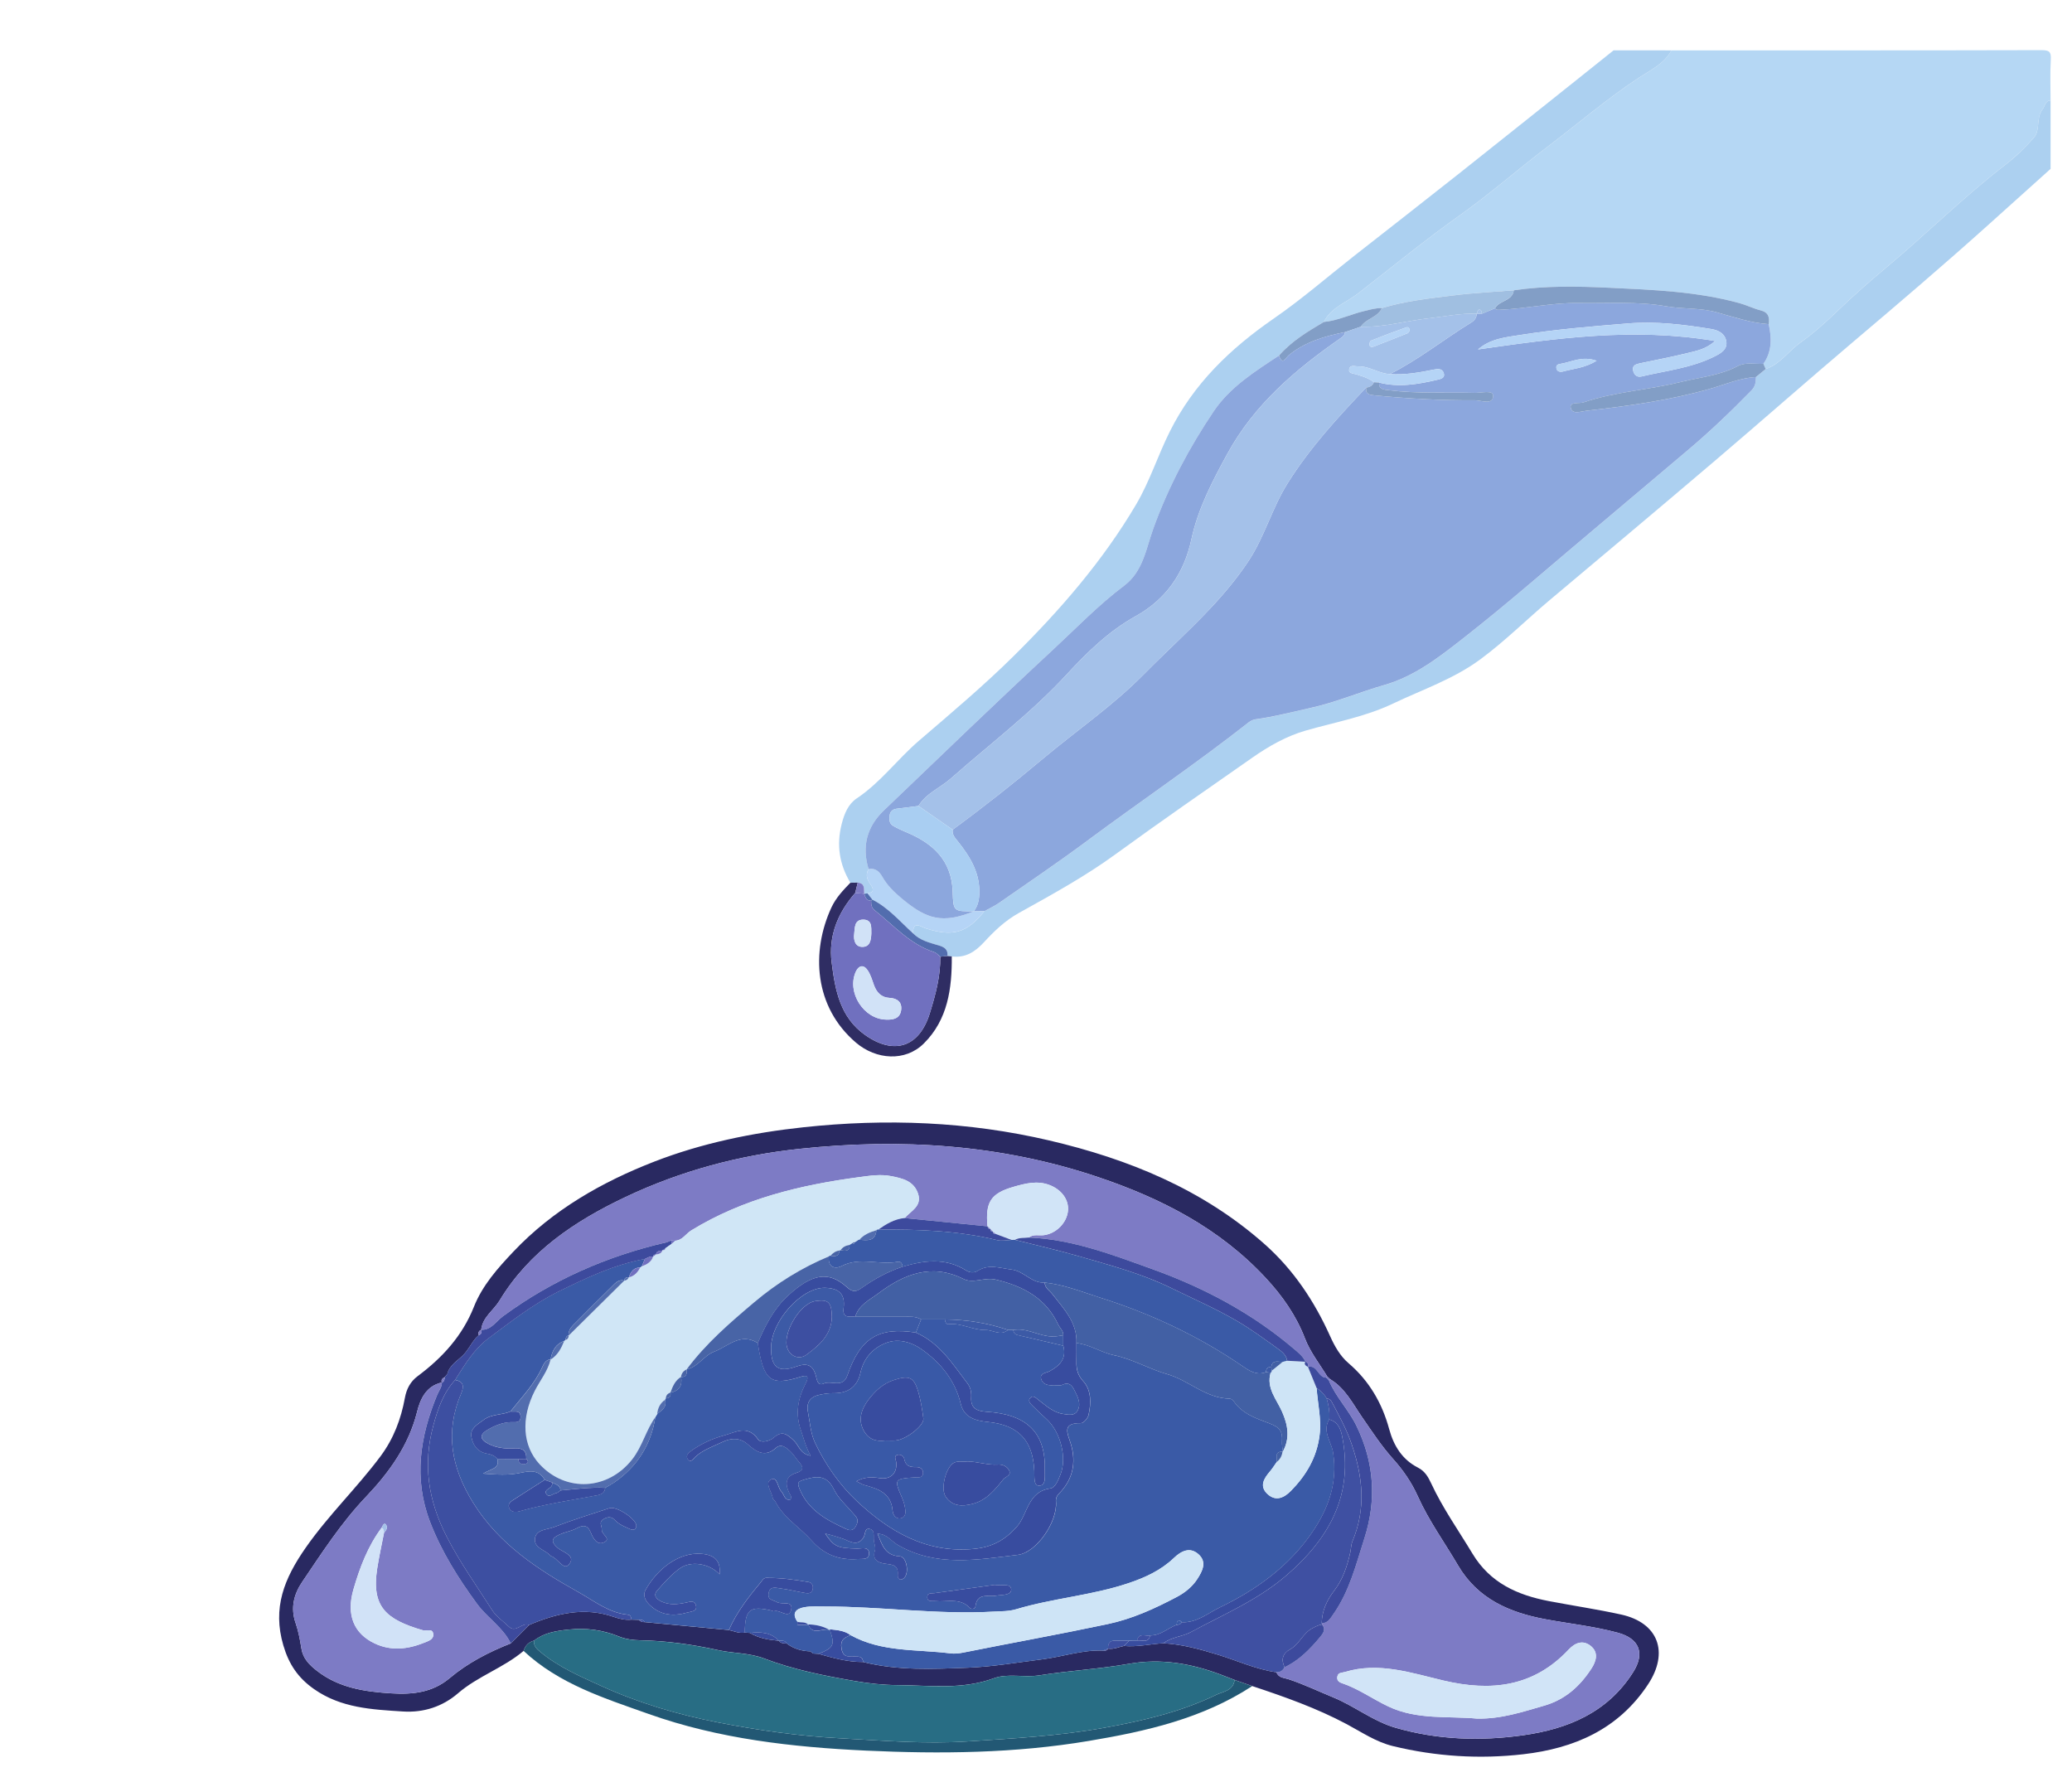 <?xml version="1.0" encoding="utf-8"?>
<!-- Generator: Adobe Illustrator 26.0.3, SVG Export Plug-In . SVG Version: 6.00 Build 0)  -->
<svg version="1.1" id="Layer_1" xmlns="http://www.w3.org/2000/svg" xmlns:xlink="http://www.w3.org/1999/xlink" x="0px" y="0px"
	 viewBox="0 0 787 675" style="enable-background:new 0 0 787 675;" xml:space="preserve">
<style type="text/css">
	.st0{fill:#B5D7F4;}
	.st1{fill:#ACD0F0;}
	.st2{fill:#292961;}
	.st3{fill:#225874;}
	.st4{fill:#2F2D63;}
	.st5{fill:#8CA7DD;}
	.st6{fill:#829EC6;}
	.st7{fill:#A0BFE1;}
	.st8{fill:#B5D4F6;}
	.st9{fill:#526DAE;}
	.st10{fill:#7D7BC5;}
	.st11{fill:#3A5AA6;}
	.st12{fill:#286D84;}
	.st13{fill:#3F50A2;}
	.st14{fill:#3D4FA1;}
	.st15{fill:#3D4A9D;}
	.st16{fill:#384C9F;}
	.st17{fill:#7070BF;}
	.st18{fill:#A4C1E9;}
	.st19{fill:#A9CEF2;}
	.st20{fill:#D0E6F6;}
	.st21{fill:#CEE4F6;}
	.st22{fill:#4260A4;}
	.st23{fill:#4864A6;}
	.st24{fill:#3959A7;}
	.st25{fill:#D1E4F7;}
	.st26{fill:#D1E2F7;}
	.st27{fill:#3C5AA6;}
</style>
<g>
	<path class="st0" d="M634.86,19.13c46.83,0,93.67,0.04,140.5-0.08c2.98-0.01,3.77,0.58,3.59,3.59c-0.31,5.15-0.09,10.33-0.09,15.49
		c-2.14,0.18-2.1,2.22-3.07,3.43c-2.55,3.22-0.72,7.8-3.24,10.68c-3.26,3.73-6.89,7.25-10.81,10.28
		c-15.69,12.1-29.76,26.05-44.92,38.76c-6.42,5.39-12.77,10.9-18.83,16.76c-4.42,4.27-9.17,8.51-14.17,12.08
		c-4.51,3.22-7.69,8.17-13.16,10.04c-0.29-0.67-0.58-1.33-0.87-2c3.3-4.66,3.19-9.79,2.02-15.05c0.39-2.58-0.07-4.49-3.09-5.24
		c-2.71-0.67-5.26-1.98-7.96-2.72c-16.21-4.47-32.93-5.07-49.55-5.86c-12.05-0.57-24.19-0.8-36.22,0.97
		c-7.7,0.63-15.43,0.99-23.08,1.95c-9.08,1.13-18.21,2.11-27.03,4.81c-2.34-0.06-4.55,0.6-6.8,1.14c-5.12,1.22-9.92,3.63-15.24,4.12
		c2.69-5.43,8.52-7.36,12.86-10.72c12.88-9.96,25.45-20.33,38.76-29.76c11.53-8.17,22.17-17.57,33.44-26.12
		c11.56-8.77,22.56-18.25,34.75-26.24C627.01,26.58,632.18,24.19,634.86,19.13z"/>
	<path class="st1" d="M670.66,140.17c5.48-1.87,8.66-6.82,13.16-10.04c5-3.57,9.75-7.81,14.17-12.08
		c6.06-5.86,12.41-11.38,18.83-16.76c15.15-12.71,29.23-26.66,44.92-38.76c3.92-3.02,7.55-6.55,10.81-10.28
		c2.52-2.88,0.69-7.46,3.24-10.68c0.97-1.22,0.93-3.25,3.07-3.43c0,8.67,0,17.33,0,26c-8.11,7.29-16.22,14.59-24.34,21.88
		c-16.56,14.87-33.49,29.29-50.47,43.67c-17.61,14.92-34.92,30.19-52.49,45.15c-20.85,17.75-41.83,35.35-62.8,52.96
		c-8.88,7.46-17.07,15.66-26.46,22.6c-10.24,7.56-22.02,11.5-33.24,16.85c-10.6,5.05-22.03,7.04-33.15,10.24
		c-7.23,2.08-13.96,5.88-20.29,10.31c-17.41,12.16-34.86,24.24-52.04,36.74c-11.5,8.38-24.14,15.28-36.61,22.23
		c-5.27,2.93-9.35,6.89-13.26,11.13c-3.39,3.68-7.06,5.99-12.19,5.38c-0.54-0.05-1.08-0.11-1.62-0.16c0.2-2.46-1.11-3.37-3.38-4.03
		c-3.44-1.01-7.06-1.86-9.74-4.59c-0.04-5.01,3.06-2.45,4.93-1.86c10.22,3.23,15.54,1.73,22.17-6.53c1.87-1.04,3.84-1.93,5.59-3.15
		c11.15-7.77,22.43-15.38,33.34-23.49c20.37-15.14,41.43-29.33,61.39-45.03c0.75-0.59,1.72-1.09,2.64-1.21
		c7.02-0.94,13.85-2.77,20.72-4.27c9.76-2.13,18.77-6.04,28.22-8.75c11.59-3.32,20.75-10.51,30.1-17.84
		c16.99-13.31,33.16-27.55,49.68-41.39c11.82-9.91,23.56-19.92,35.37-29.85c8.54-7.18,16.57-14.89,24.36-22.86
		c1.44-1.48,1.64-3.19,1.65-5.04C668.19,142.19,669.43,141.18,670.66,140.17z"/>
	<path class="st1" d="M634.86,19.13c-2.68,5.05-7.85,7.44-12.21,10.3c-12.19,7.99-23.19,17.47-34.75,26.24
		c-11.27,8.55-21.92,17.95-33.44,26.12c-13.31,9.43-25.88,19.8-38.76,29.76c-4.34,3.36-10.17,5.29-12.86,10.72
		c-6.15,3.63-12.27,7.3-17.04,12.77c-9.14,6.01-18.61,11.98-24.76,21.11c-9.34,13.88-17.21,28.67-22.94,44.5
		c-2.79,7.7-3.88,16.34-11.11,21.78c-9.71,7.3-18.12,16.07-26.99,24.28c-21.68,20.09-42.93,40.65-64.29,61.1
		c-6.44,6.17-8.42,13.66-5.79,22.28c-1.31,2.17-0.57,4.03,0.77,5.9c1.12,1.56,1.42,3.01-1.19,3.31c-0.42,0.05-0.84,0.11-1.26,0.17
		c-0.13-1.81,0.4-4-2.45-4.24c-0.93,0.01-1.87,0.03-2.8,0.04c-4.18-7.01-5.35-14.32-3.28-22.37c1.01-3.93,2.5-7.52,5.67-9.64
		c9.1-6.07,15.51-14.93,23.69-21.95c12.22-10.49,24.58-20.89,36.02-32.21c17.59-17.41,33.82-36.09,46.46-57.54
		c5.15-8.74,8.21-18.5,12.74-27.59c9.11-18.29,23.07-31.62,39.6-43.04c10.5-7.25,20.18-15.67,30.24-23.57
		c13.32-10.45,26.68-20.85,39.95-31.36c17.05-13.51,34.02-27.1,51.03-40.66c2.59-2.07,5.18-4.14,7.77-6.22
		C620.2,19.13,627.53,19.13,634.86,19.13z"/>
	<path class="st2" d="M198.87,627.04c-7.61,6.45-17.33,9.55-24.94,16.12c-5.83,5.03-13.05,7.39-20.84,6.89
		c-11.77-0.75-23.55-1.29-33.84-8.53c-6.03-4.24-9.52-9.38-11.63-16.58c-4.2-14.28,0.34-25.38,8.46-37.05
		c8.62-12.38,19.46-22.73,28.41-34.72c5.01-6.71,7.82-14.16,9.3-22.23c0.63-3.41,2.04-6.16,4.88-8.28
		c9.34-6.96,16.95-15.26,21.35-26.35c3.24-8.16,9.05-14.65,15.05-20.99c15.01-15.84,33.67-26.44,53.47-34.13
		c18.01-6.99,37.23-10.96,56.64-13.04c31.37-3.37,62.52-2.2,93.3,5c30.19,7.06,58.33,18.55,81.88,39.42
		c10.96,9.72,18.89,21.67,24.87,34.96c1.72,3.82,3.8,7.51,6.97,10.22c7.86,6.72,12.77,15.19,15.44,25.02
		c1.74,6.42,4.99,11.63,11.02,14.7c2.61,1.33,3.86,3.62,4.97,6c4.37,9.38,10.34,17.8,15.65,26.62
		c6.71,11.15,17.09,15.75,29.07,18.04c9.13,1.75,18.34,3.1,27.42,5.1c14.12,3.12,18.2,14.33,10.26,26.43
		c-11.26,17.16-28.12,24.41-47.45,26.63c-16.58,1.9-33.17,0.88-49.52-3.1c-6.48-1.58-11.81-5.27-17.49-8.3
		c-11.48-6.12-23.66-10.43-35.95-14.5c-2.23-0.77-4.46-1.55-6.69-2.33c-1.83-0.71-3.66-1.43-5.49-2.11
		c-11.21-4.17-22.55-6.15-34.63-4.01c-11.23,1.98-22.69,2.59-33.96,4.37c-5.83,0.92-12.04-0.83-17.33,1.11
		c-12.19,4.49-24.55,2.67-36.88,2.6c-5.28-0.03-10.6-0.62-15.81-1.52c-11.7-2.01-23.39-4.33-34.52-8.56
		c-5.73-2.18-11.75-1.94-17.47-3.19c-9.89-2.17-19.72-3.56-29.81-3.75c-2.62-0.05-5.39-0.42-7.79-1.39
		c-6.28-2.55-12.55-3.4-19.35-2.67c-4.77,0.51-9.17,1.2-13.02,4.17C200.79,623.69,199.49,625.02,198.87,627.04z M168.81,523.15
		l0.05-0.07c-0.83,0.44-1.41,1.01-1.04,2.06l0.02-0.05c-5.96,1.27-8.23,6.36-9.4,11.07c-3.22,12.93-10.67,23.15-19.52,32.45
		c-9.35,9.83-16.62,21.12-24.15,32.25c-3.16,4.66-4.48,9.85-2.49,15.59c1.08,3.11,1.68,6.42,2.2,9.68c0.61,3.77,2.91,6.1,5.75,8.35
		c8.42,6.63,18.3,8.06,28.54,8.69c8.03,0.49,15.53-0.33,22.01-5.78c6.91-5.81,14.85-9.9,23.22-13.2c2.32-2.33,4.64-4.66,6.95-7
		c10.37-4.39,20.93-6.95,32.09-3.1c2.22,0.76,4.45,1.33,6.82,1.07c0.95,0.03,1.9,0.05,2.84,0.08c0.53,0.72,1.29,0.89,2.13,0.86
		c10.67,1,21.34,2.01,32.02,3.01c1.99,0.43,3.9,1.38,6.03,0.96c0.65,0.05,1.3,0.09,1.95,0.14c3.38,2.03,7.15,2.64,11,2.97l0.01-0.01
		c0.72,1.13,1.9,0.97,3,1.06c2.63,2.02,5.66,2.87,8.93,2.97c0.36,0.28,0.73,0.55,1.09,0.83c0.67,0.04,1.34,0.09,2.01,0.13
		c5.55,1.54,11.1,3.13,16.94,3.09c13.17,3.33,26.81,2.68,40,2.16c9.16-0.36,18.68-2,28.03-3.17c7.73-0.97,15.2-3.65,23.11-3.33
		c0.81,0.17,1.5,0.01,1.96-0.74c0,0,0,0.01,0,0.01c2.11,0.33,3.99-0.62,5.97-1.02c5.06,0.45,10-0.73,15-1.03
		c7.14,0.41,13.95,2.28,20.75,4.36c7.39,2.27,14.47,5.57,22.21,6.66c0.76,2.15,2.9,2.09,4.53,2.63c5.85,1.92,11.38,4.59,17.05,6.92
		c8.17,3.35,15.12,9.07,23.68,11.54c15.94,4.6,32.19,5.13,48.43,2.84c16.95-2.39,32.05-8.59,41.78-23.95
		c4.56-7.2,2.4-12.79-5.87-15.01c-9.01-2.42-18.27-3.41-27.4-5.1c-13.6-2.52-25.73-7.67-33.25-20.48
		c-5.13-8.74-11.12-16.99-15.29-26.28c-2.34-5.22-5.56-9.88-9.34-14.09c-4.47-4.98-8.08-10.53-11.86-16
		c-3.56-5.14-6.4-10.97-12.1-14.34c-0.35-0.33-0.7-0.66-1.05-0.98c-2.9-4.8-6.47-9.23-8.5-14.52c-3.33-8.69-8.57-16.13-14.83-22.88
		c-17.57-18.95-39.78-30.32-63.86-38.42c-36.91-12.42-74.9-14.76-113.32-10.68c-22.91,2.44-45.08,8.36-66.01,18.28
		c-19.21,9.1-36.58,20.65-47.86,39.3c-2.27,3.76-6.48,6.32-7,11.14l0.07,0.03c-1.06,0.31-1.23,1.07-1.01,2.03
		c0,0,0.04-0.04,0.04-0.04c-0.36,0.35-0.73,0.7-1.09,1.05c-1.81,2.1-2.93,4.66-4.97,6.67c-2.17,2.13-5.08,3.76-5.91,7.06
		C169.52,522.3,169.17,522.72,168.81,523.15z"/>
	<path class="st3" d="M198.87,627.04c0.62-2.02,1.92-3.34,3.97-3.91c-0.21,2.09,0.99,3.13,2.54,4.4c6.89,5.7,14.97,9.17,22.97,12.81
		c14.23,6.48,29.1,10.89,44.44,13.88c15.28,2.98,30.62,5.16,46.17,6c16.19,0.88,32.27,2.26,48.6,1.2
		c17.35-1.13,34.63-2.07,51.79-5.17c14.72-2.66,29.19-6.02,42.66-12.56c2.35-1.14,6.48-1.52,6.91-5.61
		c2.23,0.78,4.46,1.55,6.69,2.33c-18.87,12.33-40.22,17.16-62.04,20.82c-28.07,4.72-56.37,5-84.6,3.68
		c-28-1.31-56.01-4.46-82.61-13.93C229.63,645.04,212.35,639.64,198.87,627.04z"/>
	<path class="st4" d="M322.99,335.28c0.93-0.01,1.87-0.03,2.8-0.04c-0.32,1.3-0.64,2.59-0.95,3.89c-6.62,7.6-10.23,16.32-8.95,26.47
		c1.32,10.45,3.17,20.8,12.74,27.53c11.04,7.77,20.59,4.57,24.56-8.34c2.15-6.99,4.08-14.02,3.95-21.43
		c0.92-0.08,1.83-0.16,2.75-0.25c0.54,0.05,1.08,0.11,1.62,0.16c0.1,12.2-1.51,24.03-10.63,33.07c-7.07,7.01-18.12,6.16-25.71-0.29
		c-15.99-13.58-17.14-34.57-9.38-51.36C317.5,341.01,320.22,338.13,322.99,335.28z"/>
	<path class="st5" d="M666.95,143.2c-0.02,1.85-0.21,3.57-1.65,5.04c-7.79,7.98-15.83,15.68-24.36,22.86
		c-11.81,9.93-23.55,19.94-35.37,29.85c-16.52,13.84-32.69,28.09-49.68,41.39c-9.35,7.32-18.51,14.51-30.1,17.84
		c-9.46,2.71-18.46,6.62-28.22,8.75c-6.87,1.5-13.7,3.33-20.72,4.27c-0.92,0.12-1.89,0.63-2.64,1.21
		c-19.96,15.7-41.02,29.9-61.39,45.03c-10.91,8.11-22.18,15.72-33.34,23.49c-1.75,1.22-3.72,2.11-5.59,3.15
		c-1.34,0.02-2.67,0.03-4.01,0.05c0,0-0.01-0.01-0.01-0.01c1.46-1.9,1.97-3.98,2.09-6.42c0.38-7.87-3.31-14.03-7.9-19.83
		c-1.15-1.46-2.49-2.68-2.21-4.75c11.76-8.62,23.18-17.66,34.37-27.03c12.7-10.64,26.44-20.04,38.14-31.9
		c8.42-8.53,17.35-16.58,25.54-25.32c5.16-5.5,10.01-11.31,14.26-17.7c6.18-9.3,8.94-20.1,14.91-29.62
		c8.48-13.52,19.01-24.95,29.83-36.34c-0.29,2.64,1.35,2.78,3.41,2.98c12.54,1.22,25.11,1.93,37.71,1.83
		c2.46-0.02,6.93,1.93,7.12-1.54c0.14-2.56-4.47-1.2-6.9-1.27c-10.95-0.28-21.92,0.37-32.84-1.02c-2.01-0.26-3.7-0.27-3.59-2.88
		c7.4,1.9,14.67,0.67,21.9-1.01c1.38-0.32,3.34-0.63,2.63-2.7c-0.57-1.68-2.29-1.53-3.84-1.21c-5.47,1.12-10.96,2.07-16.59,1.69
		c10.99-5.5,20.55-13.26,30.99-19.64c1.16-0.71,1.98-1.79,1.98-3.28l0,0c0.66,0,1.32-0.01,1.98-0.01c1.65-0.68,3.31-1.37,4.96-2.05
		c0.59,0.77,1.32,0.58,2.19,0.54c9.91-0.43,19.64-2.72,29.63-2.55c11.11,0.19,22.33-0.7,33.28,1.25c6.33,1.12,12.71,0.5,19.13,2.28
		c6.42,1.78,12.94,4.06,19.75,4.5c1.17,5.26,1.28,10.38-2.01,15.05c-3.28,0.22-6.66-0.75-9.8,0.91c-6.82,3.59-14.46,4.24-21.76,6.05
		c-12.15,3.01-24.81,3.65-36.74,7.69c-1.75,0.59-5.31-0.33-4.9,2.01c0.49,2.78,4.03,1.4,6.03,1.18c15.88-1.81,31.68-3.95,47.15-8.41
		C655.39,145.97,660.96,143.55,666.95,143.2z M561.39,132.72c29.62-4.23,59.11-8.45,90.06-3.2c-3.67,3.21-7.15,3.74-10.39,4.55
		c-6.08,1.52-12.26,2.66-18.4,3.97c-1.38,0.3-2.72,0.84-2.39,2.56c0.31,1.6,1.35,2.82,3.18,2.39c9.33-2.2,18.99-3.22,27.72-7.58
		c2.38-1.19,5.08-2.65,4.51-5.84c-0.52-2.88-2.88-4.15-5.79-4.62c-10.44-1.69-20.75-2.99-31.51-2.11
		c-13.69,1.12-27.35,2.24-40.91,4.38C571.93,128.1,566.12,128.6,561.39,132.72z M606.45,137.02c-5.43-1.91-9.3,0.38-13.34,1.09
		c-1,0.17-2.14,0.31-1.98,1.63c0.2,1.58,1.67,1.61,2.71,1.32C597.73,140,601.89,139.78,606.45,137.02z"/>
	<path class="st6" d="M671.81,123.12c-6.81-0.44-13.33-2.73-19.75-4.5c-6.42-1.77-12.79-1.15-19.13-2.28
		c-10.96-1.94-22.17-1.06-33.28-1.25c-9.98-0.17-19.72,2.12-29.63,2.55c-0.87,0.04-1.6,0.24-2.19-0.54
		c1.63-3.07,6.57-2.67,7.15-6.84c12.03-1.77,24.17-1.54,36.22-0.97c16.62,0.79,33.34,1.39,49.55,5.86c2.7,0.74,5.25,2.05,7.96,2.72
		C671.74,118.63,672.2,120.54,671.81,123.12z"/>
	<path class="st6" d="M666.95,143.2c-6,0.35-11.56,2.77-17.18,4.39c-15.48,4.46-31.27,6.6-47.15,8.41c-2,0.23-5.54,1.6-6.03-1.18
		c-0.41-2.34,3.15-1.42,4.9-2.01c11.93-4.04,24.59-4.68,36.74-7.69c7.31-1.81,14.95-2.46,21.76-6.05c3.14-1.66,6.53-0.69,9.8-0.91
		c0.29,0.67,0.58,1.33,0.87,2C669.43,141.18,668.19,142.19,666.95,143.2z"/>
	<path class="st7" d="M574.98,110.27c-0.58,4.17-5.52,3.77-7.15,6.84c-1.65,0.68-3.31,1.37-4.96,2.05c-0.15-0.73-0.13-1.74-1.23-1.5
		c-0.35,0.08-0.51,0.98-0.76,1.51c0,0,0,0,0,0c-6.14-0.25-12.11,1.08-18.16,1.73c-8.66,0.94-17.11,3.47-25.91,3.22
		c2.01-3.13,6.45-3.5,8.06-7.09c8.81-2.7,17.95-3.68,27.03-4.81C559.56,111.25,567.29,110.89,574.98,110.27z"/>
	<path class="st6" d="M524.88,117.02c-1.61,3.59-6.05,3.96-8.06,7.09c-1.98,0.68-3.96,1.36-5.94,2.03
		c-7.71,1.56-15.18,3.68-21.44,8.84c-0.98,0.81-2.38,4.07-3.64,0.07c4.76-5.48,10.89-9.14,17.04-12.77
		c5.31-0.49,10.11-2.9,15.24-4.12C520.33,117.62,522.53,116.96,524.88,117.02z"/>
	<path class="st8" d="M369.87,346.15c1.34-0.02,2.67-0.03,4.01-0.05c-6.63,8.25-11.95,9.76-22.17,6.53
		c-1.87-0.59-4.97-3.15-4.93,1.85c-4.96-4.47-9.3-9.68-15.4-12.77c-0.63-0.8-1.25-1.59-1.88-2.39c2.61-0.3,2.31-1.76,1.2-3.32
		c-1.34-1.87-2.08-3.72-0.77-5.9c2.54-0.49,4.07,0.86,5.2,2.88c1.9,3.4,4.7,6.05,7.62,8.47
		C352.13,349.23,357.98,350.89,369.87,346.15z"/>
	<path class="st9" d="M331.37,341.7c6.1,3.09,10.45,8.3,15.4,12.77c2.67,2.74,6.29,3.58,9.74,4.6c2.27,0.67,3.58,1.57,3.38,4.03
		c-0.92,0.08-1.83,0.16-2.75,0.25c-0.78-0.59-1.48-1.45-2.36-1.74c-9.2-2.97-15.38-10.19-22.61-15.93c-1.21-0.96-1.3-2.21-1.3-3.56
		C331.04,341.99,331.21,341.85,331.37,341.7z"/>
	<path class="st5" d="M369.87,346.15c-11.89,4.74-17.75,3.08-27.14-4.7c-2.91-2.41-5.71-5.07-7.62-8.47
		c-1.13-2.02-2.66-3.37-5.2-2.88c-2.63-8.61-0.65-16.11,5.79-22.28c21.36-20.44,42.61-41,64.29-61.1
		c8.87-8.22,17.28-16.98,26.99-24.28c7.23-5.44,8.32-14.08,11.11-21.78c5.73-15.84,13.6-30.63,22.94-44.5
		c6.15-9.13,15.62-15.1,24.76-21.11c1.25,4,2.65,0.75,3.63-0.07c6.25-5.16,13.72-7.28,21.44-8.84c-0.07,1.11-0.76,1.68-1.64,2.29
		c-17.12,11.89-32.76,25.14-43.02,43.89c-5.69,10.4-11.16,20.83-13.66,32.47c-2.78,12.96-9.67,22.86-21.2,29.26
		c-10.21,5.66-18.46,13.74-26.15,22.09c-13.47,14.62-29.24,26.49-44.03,39.54c-4.04,3.57-9.39,5.6-12.31,10.44
		c-2.77,0.35-5.54,0.69-8.31,1.05c-1.49,0.19-2.44,1.03-2.62,2.53c-0.19,1.52-0.2,3.1,1.33,3.98c1.57,0.9,3.23,1.68,4.9,2.37
		c10.17,4.2,17.31,10.72,17.7,22.59c0.25,7.53,0.28,7.53,8.01,7.49L369.87,346.15z"/>
	<path class="st10" d="M324.84,339.13c0.32-1.3,0.63-2.59,0.95-3.89c2.85,0.24,2.32,2.43,2.45,4.24c0,0-0.02-0.02-0.02-0.02
		C327.09,339.35,325.96,339.24,324.84,339.13z"/>
	<path class="st9" d="M328.22,339.46c0,0,0.02,0.02,0.02,0.02c0.42-0.06,0.84-0.11,1.26-0.17c0.62,0.8,1.25,1.6,1.87,2.39
		c-0.16,0.14-0.33,0.29-0.5,0.42C329.08,342.14,328.68,340.77,328.22,339.46z"/>
	<path class="st11" d="M310.86,628.16c-0.67-0.04-1.34-0.09-2.01-0.13c-0.36-0.28-0.73-0.55-1.09-0.83
		c-3.27-0.11-6.29-0.95-8.93-2.97c-0.67-1.29-1.88-1.05-3-1.06c0,0-0.01,0.01-0.01,0.01c-3.05-3.26-6.95-3.4-11-2.97
		c-0.65-0.05-1.3-0.09-1.95-0.14c0.12-8.8,1.9-10.27,10.13-8.37c0.32,0.07,0.69,0.36,0.94,0.27c2.23-0.8,5.55,2.95,6.48-0.29
		c1.16-4.03-3.47-2.07-5.3-3.16c-1.52-0.91-3.64-0.75-3.2-3.38c0.47-2.83,2.71-2.07,4.32-1.87c3.26,0.41,6.46,1.25,9.71,1.79
		c1.15,0.19,2.43,0.09,2.74-1.44c0.27-1.31-0.28-2.51-1.54-2.73c-5.34-0.94-10.72-1.64-16.16-1.59c-1.03,0.01-1.53,1.09-2.18,1.86
		c-4.65,5.54-9.04,11.25-11.97,17.93c-10.67-1-21.34-2.01-32.01-3.01c-0.49-0.83-1.27-0.95-2.13-0.86c-0.95-0.03-1.9-0.05-2.84-0.08
		c-0.13-0.85-0.35-1.77-1.33-1.86c-7.23-0.66-12.89-5.26-18.77-8.54c-15.43-8.62-30.2-18.18-40.01-33.93
		c-8.36-13.43-10.83-26.88-4.58-41.59c1.13-2.66,0.94-4.52-2.3-5.11c3.68-5.81,7.16-11.73,12.86-15.96
		c8.57-6.36,16.9-12.95,26.62-17.73c10.51-5.17,20.98-10.13,32.58-12.27c-0.37,0.93-0.74,1.85-1.12,2.78
		c-0.17,0.22-0.38,0.37-0.65,0.45c-2.45,0.08-3.61,1.62-4.26,3.75l-0.08-0.04c-0.89,0.04-1.63,0.25-1.77,1.31l0.07-0.02
		c-1.46-0.39-2.69,0.25-3.63,1.17c-5.31,5.21-10.56,10.48-15.8,15.75c-1.07,1.08-1.86,2.34-1.7,3.97l0.04-0.07
		c-0.9,0.21-1.17,0.87-1.21,1.69c-0.09,0.24-0.26,0.37-0.51,0.4c-3.28,1.22-4.67,3.83-5.18,7.08l0.02-0.06
		c-1.83,0.09-2.64,1.72-3.16,2.88c-2.9,6.47-7.81,11.45-12.1,16.89c-3.28,1.44-7.19,0.91-10.19,3.21c-2.19,1.68-5.21,3.09-4.65,6.39
		c0.54,3.18,2.34,5.82,5.97,6.44c1.5,0.26,2.87,0.73,3.85,1.99c1.14,3.8-2.63,3.76-5.36,5.6c5.34,0.39,9.51,0.65,13.76-0.22
		c3.49-0.72,7.31-1.61,9.62,2.57c-3.76,2.4-7.53,4.77-11.27,7.2c-1.22,0.8-2.9,1.61-2.25,3.41c0.63,1.71,2.49,1.74,3.9,1.34
		c9.72-2.76,19.69-4.21,29.58-6.09c1.45-0.28,2.9-0.95,3.03-2.84c1.13-0.66,2.3-1.26,3.38-2c8.77-6.05,14.03-14.33,15.66-24.87
		l0.03-0.06c0.24-0.41,0.49-0.82,0.73-1.22l-0.07,0.06c1.9-1.29,3.74-2.61,2.98-5.37c-0.03-0.24,0.06-0.4,0.28-0.49
		c1.41-0.09,2.05-0.79,1.79-2.23l-0.04,0.04c3.34-0.66,4.65-2.69,4.07-6.01l-0.04,0.04c2.26,0.19,2.22-1.35,2.18-2.89
		c0,0-0.02,0.02-0.02,0.02c4.33-0.91,6.46-5.2,10.45-6.72c5.36-2.05,10.02-7.39,16.59-3.26c2.22,14.57,4.9,16.42,16.52,12.74
		c2.84-0.9,2.7,0.57,1.68,2.55c-2.96,5.74-4.08,11.5-1.78,17.96c1.06,2.98,1.74,6.16,3.68,9.54c-4.05-0.63-4.51-4.02-6.44-5.8
		c-2.44-2.25-4.34-3.94-7.52-1.13c-1.67,1.48-5.02,2.18-6.01,0.74c-3.95-5.73-8.56-2.7-12.91-1.53c-4.44,1.2-8.66,3.13-12.45,5.82
		c-1.05,0.75-2.37,1.95-1.31,3.29c1.13,1.42,2.03-0.23,2.77-0.91c2.99-2.77,6.88-4.05,10.41-5.72c2.91-1.38,6.37-1.93,9.66,1
		c2.79,2.48,6.33,5.1,10.48,1.36c2.13-1.92,4.08-0.18,5.65,1.29c1.2,1.12,2.03,2.62,3.13,3.85c1.71,1.91,2.13,3.31-0.94,4.26
		c-4.04,1.25-4.35,4.04-2.73,7.5c0.39,0.82,1.3,1.66,0.39,2.75c-2.25,0.14-2.26-2.11-3.33-3.2c-1.49-1.52-1.44-5.9-4.03-4.5
		c-2.39,1.29,0.43,4.67,0.8,7.15c0.06,0.42,0.7,0.72,0.92,1.15c3.2,6.27,9.33,9.79,13.81,14.85c4.65,5.25,10.35,7.53,17.27,7.02
		c1.92-0.14,4.72,0.49,4.52-2.39c-0.18-2.47-2.9-1.54-4.57-1.58c-7.44-0.18-8.68-0.7-12.07-5.7c2.41,0.53,4.51,1.22,6.67,1.93
		c2.35,0.77,5.45,3.32,7.9-0.46c0.73-1.13,0.31-3.65,2.34-3.23c2.03,0.43,1.38,2.7,1.56,4.29c0.14,1.3,0.81,2.73,0.44,3.85
		c-1.19,3.66,1.34,4.72,3.76,5.04c2.89,0.39,5.26,0.45,4.89,4.37c-0.13,1.32,0.94,2.3,2.3,1.18c2.19-1.81,1.13-8.2-1.54-8.34
		c-5.72-0.31-6.67-4.45-8.45-8.56c3.58,0.01,5.2,2.77,7.56,4.16c14.66,8.6,30.32,5.68,45.72,3.85c7.31-0.87,15.15-12.79,14.5-20.13
		c-0.12-1.32,0.3-2.25,1.15-3.12c5.27-5.35,6.61-11.68,4.54-18.77c-1.12-3.84-3.8-8.14,3.78-8c0.99,0.02,2.64-1.87,2.92-3.12
		c0.98-4.46,1.09-9.38-2-12.78c-2.23-2.46-2.67-4.67-2.6-7.51c0.06-2.33,0.02-4.66,0.02-7c5.08,0.52,9.49,3.63,14.11,4.58
		c7.26,1.48,13.42,5.27,20.34,7.23c8.17,2.31,14.59,9.15,23.66,9.29c0.54,0.01,1.27,0.48,1.58,0.96c3.21,4.81,8.77,6.63,13.47,8.39
		c4.19,1.57,5.12,3.14,4.87,6.85c-0.09,1.3,0.21,2.64,0.34,3.95l-0.1-0.01c-3.22-0.1-1.99,2.32-2.22,3.92
		c-0.86,1.21-1.64,2.49-2.61,3.61c-2.35,2.74-4.11,5.69-0.8,8.66c3.16,2.83,6.28,1.25,8.79-1.31c5.83-5.94,9.86-12.72,10.9-21.27
		c0.74-6.09-0.76-11.87-1.14-17.79c1.55,1.04,2.89,2.29,3.8,3.95c0.79,2.61,1.24,5.26,0.99,7.99c-2.78,4.5,0.86,8.55,1.48,12.6
		c1.76,11.56-1.8,21.25-7.97,30.28c-8.79,12.86-21.16,21.79-34.93,28.43c-4.57,2.2-8.9,5.98-14.57,5.7c-1.59-1.52-1.8-0.27-2,1
		c-3.36,1.27-6.1,4.09-10,4c-1.76,0.42-4.34-1.19-5,1.99c-1,0-1.99,0-2.99,0.01c-1.77,0-3.54,0.06-5.31,0
		c-2.19-0.08-2.8,1.12-2.66,3.03c0,0,0-0.01,0-0.01c-0.65,0.25-1.31,0.5-1.96,0.75c-7.9-0.32-15.38,2.36-23.11,3.33
		c-9.34,1.17-18.87,2.81-28.03,3.17c-13.19,0.52-26.82,1.17-40-2.16c-0.08-2.12-1.61-2.06-3.12-2.11c-2.15-0.07-4.39,0.66-5.06-2.88
		c-0.63-3.38,1.06-4.3,3.46-5.19c11.84,6.55,25.12,5.29,37.86,6.91c1.62,0.21,3.34,0.01,4.96-0.31
		c18.23-3.66,36.53-6.94,54.72-10.79c9.46-2,17.93-5.9,26.3-10.31c3.09-1.63,5.86-3.82,7.82-6.83c2-3.08,3.74-6.5,0.42-9.44
		c-3.23-2.86-6.54-1.21-9.29,1.43c-4.93,4.72-10.92,7.46-17.29,9.6c-13.91,4.67-28.66,5.69-42.67,9.9
		c-2.73,0.82-5.58,0.73-8.41,0.89c-21.42,1.22-42.7-1.95-64.08-1.94c-2.66,0-5.37-0.19-7.95,0.28c-3.09,0.55-4.97,2.21-2.56,5.57
		c-0.02,0.38-0.04,0.75-0.05,1.13c-0.07,0.14-0.15,0.29-0.22,0.43c0.08-0.14,0.16-0.28,0.24-0.41c1.36-0.03,2.72-0.06,4.08-0.08
		l0-0.09c1.72,4.41,5.38,1.25,8.03,2.05l0.14-0.21C317.19,624.86,316.75,625.81,310.86,628.16z M241.71,579.64
		c0.15-2.61-7.5-7.71-10.25-6.81c-7.06,2.3-14.17,4.52-21.09,7.2c-2.6,1.01-6.79,0.8-7.19,4.41c-0.38,3.45,3.76,4.19,5.76,6.27
		c0.12,0.12,0.22,0.29,0.37,0.33c2.54,0.76,4.76,5.6,6.77,3.21c2.9-3.46-2.32-4.67-4.23-6.31c-3.35-2.89-1.61-4.08,1.05-5.25
		c1.96-0.86,4.18-1.17,6.04-2.18c2.54-1.38,4.23-1.4,5.46,1.6c0.89,2.17,2.38,4.94,5,3.71c2.98-1.4-1.01-3-0.83-4.86
		c0.13-1.32-1.29-2.75,0.57-3.91c1.63-1.01,3.1-1.12,4.48,0.36c1.52,1.64,3.57,2.41,5.54,3.3
		C240.37,581.26,241.46,581.2,241.71,579.64z M273.33,597.95c0.48-4.98-1.74-7.37-6.85-7.79c-8.95-0.74-17.16,6.19-21.3,13.77
		c-1.01,1.84-0.24,3.8,1.35,5.41c4.24,4.28,9.27,4.64,14.67,3.1c1.44-0.41,3.85-0.41,3.09-2.86c-0.57-1.84-2.28-1.18-3.82-0.86
		c-3.09,0.65-6.25,0.97-9.26-0.45c-1.9-0.89-3.24-2.34-1.53-4.25c2.65-2.97,5.34-6.04,8.54-8.33
		C262.48,592.64,269.51,593.85,273.33,597.95z M377.83,601.95c-7.22,0.99-15.06,2.06-22.9,3.15c-1.08,0.15-2.69-0.22-2.72,1.42
		c-0.04,2.04,1.78,1.48,2.99,1.6c4.47,0.45,9.37-1.44,13.19,2.59c0.57,0.6,1.99,0.38,2.09-0.47c0.63-5.47,4.81-3.64,7.98-4.2
		c2.07-0.36,5.74-0.04,5.63-2.38C383.96,601.17,380.49,602.5,377.83,601.95z"/>
	<path class="st10" d="M182.76,505.07c0.52-4.82,4.73-7.39,7-11.14c11.29-18.65,28.65-30.2,47.86-39.3
		c20.93-9.92,43.1-15.84,66.01-18.28c38.42-4.09,76.41-1.74,113.32,10.68c24.07,8.1,46.29,19.46,63.86,38.42
		c6.26,6.75,11.51,14.19,14.83,22.88c2.03,5.3,5.6,9.72,8.5,14.52c-0.13,0.13-0.25,0.27-0.38,0.41c-3.16,0.08-3.33-4.97-6.97-4.08
		l0.03,0.03c0.16-0.94-0.05-1.7-1.04-2.05c0,0,0.06,0.06,0.06,0.06c-0.98-2.22-2.89-3.64-4.64-5.12
		c-15.88-13.48-34-23.05-53.5-30.06c-15.25-5.48-30.44-11.33-46.94-12.01c1.76-1.37,3.85-0.64,5.79-0.9
		c4.67-0.64,8.66-4.69,9.1-9.26c0.4-4.21-2.48-8.04-7.02-9.78c-4.7-1.8-9.28-0.57-13.66,0.69c-8.73,2.5-10.73,5.88-9.89,15
		c-10.5-1.04-20.99-2.09-31.49-3.14c2.4-2.72,6.7-4.52,5.1-9.28c-1.62-4.78-5.77-5.78-10.22-6.64c-4.06-0.79-7.95-0.17-11.88,0.35
		c-22.53,2.99-44.36,8.21-64.05,20.28c-2.07,1.27-3.35,3.78-6.13,3.91c-0.51-0.04-1.01-0.07-1.52-0.11
		c-0.61,0.25-1.21,0.6-1.85,0.74c-22.58,5.21-43.36,14.33-62.08,28.1C188.4,501.87,186.62,505.21,182.76,505.07z"/>
	<path class="st12" d="M468.91,638.08c-0.42,4.09-4.55,4.47-6.91,5.61c-13.47,6.54-27.94,9.9-42.66,12.56
		c-17.16,3.1-34.44,4.04-51.79,5.17c-16.33,1.06-32.41-0.32-48.6-1.2c-15.55-0.84-30.9-3.03-46.17-6
		c-15.35-2.99-30.21-7.39-44.44-13.88c-8-3.64-16.08-7.11-22.97-12.81c-1.54-1.28-2.75-2.32-2.54-4.4
		c3.85-2.96,8.25-3.66,13.02-4.17c6.81-0.73,13.08,0.12,19.35,2.67c2.4,0.97,5.17,1.34,7.79,1.39c10.08,0.19,19.92,1.59,29.81,3.75
		c5.72,1.25,11.74,1.01,17.47,3.19c11.13,4.23,22.81,6.55,34.52,8.56c5.21,0.89,10.53,1.49,15.81,1.52
		c12.33,0.07,24.69,1.9,36.88-2.6c5.29-1.95,11.5-0.19,17.33-1.11c11.27-1.78,22.73-2.39,33.96-4.37
		c12.09-2.14,23.42-0.16,34.63,4.01C465.25,636.66,467.07,637.38,468.91,638.08z"/>
	<path class="st10" d="M505.19,523.82c5.7,3.37,8.54,9.2,12.1,14.34c3.78,5.47,7.39,11.02,11.86,16c3.78,4.21,7,8.86,9.34,14.09
		c4.17,9.3,10.16,17.54,15.29,26.28c7.51,12.81,19.64,17.96,33.25,20.48c9.13,1.69,18.39,2.68,27.4,5.1
		c8.26,2.22,10.43,7.81,5.87,15.01c-9.73,15.36-24.83,21.57-41.78,23.95c-16.24,2.29-32.49,1.75-48.43-2.84
		c-8.56-2.47-15.51-8.19-23.68-11.54c-5.67-2.33-11.2-4.99-17.05-6.92c-1.63-0.54-3.77-0.48-4.53-2.63c1.44,0.04,2.44-0.64,3.08-1.9
		c5.5-2.59,9.63-6.84,13.42-11.4c1.04-1.25,2.51-2.91,0.82-4.84c0.04-0.18-0.01-0.34-0.14-0.47c2.34-0.06,3.22-1.75,4.42-3.45
		c6.16-8.75,8.65-18.98,11.83-28.9c4.65-14.51,3.72-28.67-3-42.56c-2.99-6.18-7.92-11.06-10.54-17.39
		C504.88,524.11,505.04,523.97,505.19,523.82z M560.99,652.75c9.31,0.18,17.33-2.57,25.47-4.9c7.99-2.28,13.64-7.37,18.02-14.12
		c1.84-2.83,2.77-6.09-0.24-8.55c-2.93-2.39-5.93-1.3-8.39,1.32c-13.32,14.23-29.45,16.07-47.6,11.79
		c-12.21-2.88-24.55-7.16-37.47-3.23c-1.1,0.33-2.43,0.13-2.78,1.57c-0.32,1.32,0.25,2.16,1.61,2.62c6.36,2.13,11.79,6.1,17.8,8.93
		C538.34,653.33,550.21,651.72,560.99,652.75z"/>
	<path class="st10" d="M194,624.18c-8.37,3.3-16.31,7.39-23.22,13.2c-6.48,5.45-13.98,6.27-22.01,5.78
		c-10.24-0.63-20.12-2.06-28.54-8.69c-2.84-2.24-5.14-4.58-5.75-8.35c-0.53-3.26-1.13-6.57-2.2-9.68
		c-1.99-5.73-0.66-10.93,2.49-15.59c7.53-11.12,14.81-22.42,24.15-32.25c8.84-9.3,16.29-19.52,19.52-32.45
		c1.18-4.72,3.44-9.8,9.4-11.07c0.04,1.77-1.13,3.09-1.76,4.61c-6.53,15.81-9.09,31.82-2.72,48.38
		c4.34,11.27,10.67,21.33,17.79,31.04C185.09,614.48,191.03,618.06,194,624.18z M145.88,582.11c1.02-0.95,1.54-2.25,0.54-3.23
		c-0.55-0.54-1.16,0.63-1.45,1.35c-5.25,7.03-8.31,15.13-10.71,23.4c-2.84,9.75,0.15,16.82,8.03,20.56
		c6.26,2.97,12.59,2.24,18.81-0.26c1.52-0.61,3.58-1.21,3.48-3.1c-0.13-2.58-2.54-1.21-3.94-1.62
		c-14.17-4.13-19.59-9.01-17.37-23.46C143.98,591.18,145,586.66,145.88,582.11z"/>
	<path class="st13" d="M502.01,616.55c0.13,0.13,0.18,0.28,0.14,0.46c-1.28,0.15-2.33,0.74-3.49,1.32
		c-3.75,1.87-5.07,6.13-8.58,8.07c-2.96,1.64-3.54,3.9-2.17,6.85c-0.64,1.26-1.64,1.94-3.08,1.9c-7.74-1.09-14.82-4.39-22.21-6.66
		c-6.8-2.09-13.61-3.96-20.75-4.36c3.1-2.38,7.15-2.46,10.46-4.25c12.31-6.66,25.28-12.07,36.12-21.39
		c16.44-14.13,25.8-30.75,21.3-53.1c-0.58-2.87-1.69-5.4-4.89-6.26c0.25-2.74-0.2-5.39-0.99-7.99c0.85,0.11,1.49,0.42,1.94,1.28
		c2.83,5.32,5.69,10.49,7.67,16.35c4.18,12.37,5.39,24.35,0.22,36.61c-0.56,1.33-0.53,2.9-0.85,4.34
		c-1.13,5.11-2.84,10.19-5.96,14.26C503.92,607.85,502.13,611.76,502.01,616.55z"/>
	<path class="st14" d="M172.87,524.13c3.24,0.59,3.44,2.45,2.3,5.11c-6.25,14.71-3.78,28.15,4.58,41.59
		c9.81,15.75,24.58,25.31,40.01,33.93c5.88,3.29,11.53,7.88,18.77,8.54c0.99,0.09,1.2,1.01,1.33,1.86c-2.37,0.25-4.6-0.31-6.82-1.07
		c-11.16-3.84-21.72-1.29-32.09,3.1c-2.68-1.18-4.94,3.26-7.74,0.58c-2.11-2.02-4.69-3.74-6.22-6.13
		c-5.9-9.25-12.27-18.11-17.33-28.01c-7.07-13.82-9.08-27.5-5.08-42.17C166.27,535.25,168.34,529.05,172.87,524.13z"/>
	<path class="st15" d="M172.87,524.13c-4.54,4.92-6.6,11.12-8.29,17.32c-4,14.67-1.99,28.35,5.08,42.17
		c5.07,9.9,11.43,18.77,17.33,28.01c1.53,2.39,4.11,4.11,6.22,6.13c2.79,2.68,5.05-1.76,7.74-0.58c-2.32,2.33-4.63,4.66-6.95,7
		c-2.97-6.12-8.91-9.69-12.84-15.06c-7.12-9.71-13.45-19.77-17.79-31.04c-6.37-16.56-3.82-32.57,2.72-48.38
		c0.63-1.52,1.79-2.84,1.76-4.61c0,0-0.02,0.05-0.02,0.05c0.91-0.4,1.07-1.18,1.04-2.06c0,0-0.05,0.07-0.05,0.07
		c0.36-0.43,0.72-0.85,1.07-1.28c0.82-3.29,3.74-4.92,5.91-7.06c2.04-2.01,3.16-4.57,4.97-6.67c0.36-0.35,0.73-0.7,1.09-1.05
		c0,0-0.04,0.04-0.04,0.04c0.99-0.35,1.21-1.09,1.01-2.03c0,0-0.07-0.03-0.07-0.03c3.86,0.14,5.65-3.2,8.22-5.09
		c18.72-13.77,39.5-22.89,62.08-28.1c0.64-0.15,1.23-0.49,1.85-0.74c0.08,0.43,0.15,0.86,0.23,1.29c-0.38,0.27-0.77,0.54-1.15,0.81
		c-0.39,0.27-0.77,0.55-1.16,0.82l-0.05,0.04c-0.34,0.25-0.68,0.5-1.02,0.75l-0.19,0.13c-1,0.17-2.21,0.02-2.38,1.51l-0.08,0.04
		c-0.65-0.11-0.98,0.18-1.07,0.81l0,0.02c-1.2-0.34-2.11,0.41-3.11,0.83c-11.6,2.13-22.07,7.1-32.58,12.27
		c-9.72,4.78-18.04,11.37-26.62,17.73C180.04,512.39,176.56,518.32,172.87,524.13z"/>
	<path class="st16" d="M504.86,539.13c3.2,0.86,4.31,3.39,4.89,6.26c4.5,22.35-4.86,38.97-21.3,53.1
		c-10.85,9.32-23.81,14.73-36.12,21.39c-3.31,1.79-7.36,1.86-10.46,4.25c-5,0.3-9.95,1.48-15,1.03c0.67-0.67,1.34-1.34,2-2.01
		c1,0,1.99,0,2.99-0.01c1.76-0.42,4.35,1.22,5-1.99c3.9,0.09,6.65-2.73,10-4c0.82-0.02,1.57-0.2,2-1c5.67,0.28,10-3.5,14.57-5.7
		c13.77-6.64,26.15-15.58,34.93-28.43c6.17-9.02,9.73-18.71,7.97-30.28C505.72,547.67,502.08,543.62,504.86,539.13z"/>
	<path class="st16" d="M276.86,619.1c2.93-6.68,7.32-12.39,11.97-17.93c0.65-0.77,1.14-1.86,2.18-1.86
		c5.44-0.05,10.82,0.65,16.16,1.59c1.27,0.22,1.81,1.42,1.54,2.73c-0.31,1.53-1.59,1.63-2.74,1.44c-3.25-0.54-6.45-1.38-9.71-1.79
		c-1.61-0.2-3.85-0.96-4.32,1.87c-0.44,2.64,1.68,2.47,3.2,3.38c1.83,1.09,6.46-0.87,5.3,3.16c-0.93,3.24-4.26-0.51-6.48,0.29
		c-0.25,0.09-0.62-0.19-0.94-0.27c-8.23-1.9-10.01-0.43-10.13,8.37C280.76,620.48,278.85,619.54,276.86,619.1z"/>
	<path class="st16" d="M310.86,628.16c5.89-2.35,6.33-3.3,4.26-9.34c2.78,0.29,5.6,0.45,7.96,2.24c-2.4,0.89-4.09,1.81-3.46,5.19
		c0.66,3.55,2.91,2.81,5.06,2.88c1.52,0.05,3.04-0.01,3.12,2.11C321.96,631.29,316.41,629.7,310.86,628.16z"/>
	<path class="st16" d="M284.84,620.2c4.05-0.42,7.94-0.29,11,2.97C291.99,622.84,288.22,622.23,284.84,620.2z"/>
	<path class="st14" d="M428.87,623.14c-0.67,0.67-1.34,1.34-2,2.01c-1.98,0.4-3.87,1.35-5.97,1.02c-0.14-1.91,0.47-3.12,2.66-3.03
		C425.32,623.2,427.1,623.14,428.87,623.14z"/>
	<path class="st16" d="M295.84,623.17c1.12,0,2.33-0.24,3,1.06C297.74,624.14,296.56,624.3,295.84,623.17z"/>
	<path class="st14" d="M242.71,615.23c0.86-0.08,1.64,0.03,2.13,0.86C244,616.12,243.24,615.95,242.71,615.23z"/>
	<path class="st10" d="M182.83,505.1c0.2,0.94-0.02,1.68-1.01,2.03C181.6,506.18,181.77,505.42,182.83,505.1z"/>
	<path class="st14" d="M418.93,626.9c0.65-0.25,1.31-0.5,1.96-0.75C420.43,626.92,419.74,627.07,418.93,626.9z"/>
	<path class="st10" d="M168.86,523.08c0.03,0.87-0.13,1.66-1.04,2.06C167.45,524.09,168.03,523.52,168.86,523.08z"/>
	<path class="st10" d="M181.86,507.09c-0.36,0.35-0.73,0.7-1.09,1.05C181.13,507.79,181.49,507.44,181.86,507.09z"/>
	<path class="st10" d="M169.88,521.87c-0.36,0.43-0.72,0.85-1.07,1.28C169.17,522.72,169.52,522.3,169.88,521.87z"/>
	<path class="st10" d="M504.14,522.84c0.35,0.33,0.7,0.66,1.05,0.98c-0.16,0.14-0.31,0.29-0.47,0.43c-0.32-0.33-0.64-0.67-0.96-1
		C503.89,523.12,504.02,522.98,504.14,522.84z"/>
	<path class="st16" d="M307.76,627.2c0.36,0.28,0.73,0.56,1.09,0.83C308.49,627.75,308.13,627.47,307.76,627.2z"/>
	<path class="st17" d="M328.22,339.46c0.46,1.31,0.86,2.68,2.65,2.67c0,1.34,0.09,2.59,1.3,3.56c7.23,5.74,13.41,12.96,22.61,15.93
		c0.88,0.28,1.57,1.14,2.36,1.74c0.13,7.41-1.79,14.45-3.94,21.43c-3.98,12.9-13.52,16.1-24.56,8.34
		c-9.57-6.73-11.42-17.08-12.74-27.53c-1.28-10.15,2.33-18.88,8.95-26.47C325.96,339.24,327.09,339.35,328.22,339.46z
		 M336.53,387.26c2.71,0.13,5.25-0.39,5.73-3.48c0.47-3.02-1.31-4.6-4.33-4.76c-3.28-0.17-5.02-2.13-6.04-5.05
		c-0.66-1.87-1.24-3.85-2.34-5.46c-1.61-2.35-3.46-1.75-4.51,0.59C321.55,376.9,328.04,387.08,336.53,387.26z M330.96,354.54
		c-0.06-2.29,0.39-5.16-2.96-5.25c-3.64-0.1-3.28,3.29-3.56,5.52c-0.27,2.12,0.31,4.81,3.07,4.83
		C330.52,359.66,330.85,356.98,330.96,354.54z"/>
	<path class="st18" d="M348.86,306.12c2.93-4.85,8.27-6.88,12.31-10.44c14.79-13.05,30.56-24.92,44.03-39.54
		c7.69-8.35,15.94-16.43,26.15-22.09c11.53-6.4,18.42-16.29,21.2-29.26c2.5-11.64,7.97-22.07,13.66-32.47
		c10.25-18.75,25.9-31.99,43.02-43.89c0.88-0.61,1.58-1.18,1.64-2.29c1.98-0.68,3.96-1.36,5.94-2.03c8.8,0.26,17.25-2.28,25.91-3.22
		c6.05-0.66,12.02-1.99,18.16-1.73c0,1.49-0.82,2.57-1.98,3.28c-10.44,6.37-20,14.14-30.99,19.64c-4.19-0.17-7.72-3.02-11.96-2.91
		c-1.21,0.03-3.08-0.74-3.47,0.92c-0.43,1.8,1.44,1.72,2.67,2.1c2.34,0.74,4.73,1.42,6.71,2.99c-0.54,1.33-1.6,1.89-2.96,2.04
		c-10.82,11.39-21.35,22.81-29.83,36.34c-5.97,9.52-8.73,20.32-14.91,29.62c-4.25,6.39-9.11,12.2-14.26,17.7
		c-8.19,8.74-17.12,16.79-25.54,25.32c-11.71,11.86-25.44,21.26-38.14,31.9c-11.19,9.37-22.6,18.41-34.37,27.03
		C357.52,312.13,353.19,309.12,348.86,306.12z M535.44,125.56c0.01-1.01-0.69-1.45-1.27-1.24c-4.51,1.61-9,3.29-13.45,5.06
		c-0.37,0.15-0.65,1.17-0.54,1.7c0.15,0.73,0.88,0.84,1.59,0.56c4.28-1.68,8.57-3.34,12.84-5.06
		C534.99,126.42,535.21,125.85,535.44,125.56z"/>
	<path class="st8" d="M561.39,132.72c4.73-4.12,10.54-4.61,16.09-5.49c13.55-2.14,27.22-3.26,40.91-4.38
		c10.76-0.88,21.07,0.42,31.51,2.11c2.91,0.47,5.27,1.75,5.79,4.62c0.57,3.19-2.13,4.66-4.51,5.84c-8.73,4.35-18.39,5.38-27.72,7.58
		c-1.84,0.43-2.87-0.78-3.18-2.39c-0.33-1.72,1.01-2.27,2.39-2.56c6.14-1.31,12.32-2.45,18.4-3.97c3.24-0.81,6.72-1.34,10.39-4.55
		C620.5,124.26,591.01,128.49,561.39,132.72z"/>
	<path class="st19" d="M348.86,306.12c4.33,3,8.66,6.01,13,9.01c-0.28,2.06,1.05,3.29,2.21,4.75c4.59,5.8,8.28,11.95,7.9,19.83
		c-0.12,2.44-0.63,4.53-2.09,6.42c-7.72,0.04-7.76,0.04-8.01-7.49c-0.39-11.87-7.54-18.39-17.7-22.59c-1.68-0.69-3.33-1.47-4.9-2.37
		c-1.53-0.88-1.52-2.46-1.33-3.98c0.19-1.51,1.13-2.34,2.62-2.53C343.31,306.81,346.09,306.47,348.86,306.12z"/>
	<path class="st8" d="M521.87,145.18c-1.98-1.56-4.37-2.25-6.71-2.99c-1.23-0.39-3.1-0.31-2.67-2.1c0.39-1.66,2.26-0.89,3.47-0.92
		c4.23-0.11,7.77,2.74,11.96,2.91c5.63,0.38,11.12-0.57,16.59-1.69c1.55-0.32,3.27-0.47,3.84,1.21c0.71,2.07-1.25,2.38-2.63,2.7
		c-7.23,1.67-14.5,2.91-21.9,1.01C523.16,145.27,522.51,145.22,521.87,145.18z"/>
	<path class="st6" d="M521.87,145.18c0.65,0.04,1.3,0.09,1.95,0.13c-0.11,2.61,1.58,2.62,3.59,2.88c10.92,1.4,21.89,0.74,32.84,1.02
		c2.43,0.06,7.04-1.29,6.9,1.27c-0.19,3.48-4.65,1.52-7.12,1.54c-12.59,0.1-25.17-0.61-37.71-1.83c-2.06-0.2-3.7-0.33-3.41-2.98
		C520.26,147.07,521.33,146.51,521.87,145.18z"/>
	<path class="st8" d="M606.45,137.02c-4.56,2.76-8.72,2.98-12.6,4.04c-1.04,0.28-2.51,0.26-2.71-1.32
		c-0.17-1.31,0.98-1.45,1.98-1.63C597.14,137.4,601.02,135.11,606.45,137.02z"/>
	<path class="st18" d="M560.89,119.16c0.25-0.53,0.41-1.43,0.76-1.51c1.09-0.24,1.07,0.77,1.23,1.5
		C562.21,119.16,561.55,119.16,560.89,119.16z"/>
	<path class="st20" d="M253.99,473.23c0.38-0.27,0.77-0.54,1.15-0.81c0.43-0.39,0.86-0.79,1.29-1.18c2.78-0.13,4.06-2.64,6.13-3.91
		c19.68-12.07,41.51-17.29,64.05-20.28c3.92-0.52,7.81-1.14,11.88-0.35c4.44,0.86,8.6,1.86,10.22,6.64c1.61,4.76-2.7,6.56-5.1,9.28
		c-3.82,0.36-6.96,2.26-10,4.4c-0.28-0.08-0.51,0-0.7,0.23c-2.45,0.71-4.77,1.66-6.5,3.64c-0.22-0.06-0.4,0.01-0.53,0.2
		c-0.41,0.27-0.82,0.53-1.22,0.8c0,0-0.04-0.07-0.04-0.07c-0.3-0.06-0.55,0.03-0.74,0.28c-0.37,0.24-0.75,0.48-1.12,0.73
		c-1.44,0.21-2.66,0.79-3.5,2.04l-0.39,0.1c-1.43,0.17-2.51,0.93-3.43,1.99c-0.25-0.07-0.43,0-0.56,0.23
		c-10.35,4.32-19.78,10.17-28.34,17.39c-9.25,7.81-18.44,15.72-25.71,25.53c0,0,0.02-0.02,0.02-0.02c-1.24,0.58-2,1.51-2.18,2.89
		c0,0,0.04-0.04,0.04-0.04c-2.31,1.36-3.21,3.67-4.07,6.01c0,0,0.04-0.04,0.05-0.03c-1.1,0.34-1.71,1.07-1.79,2.22
		c-0.22,0.09-0.32,0.26-0.28,0.49c-1.84,1.32-2.78,3.14-2.98,5.37c0,0,0.07-0.06,0.07-0.06c-0.24,0.41-0.49,0.82-0.73,1.22
		c0,0-0.03,0.06-0.03,0.06c-3.58,4.98-4.93,11.13-8.79,16.05c-9.15,11.67-25.06,12.68-35.13,1.91c-6.52-6.97-7.21-17.44-1.89-27.91
		c2.02-3.97,4.95-7.49,6.03-11.94c0,0-0.02,0.06-0.02,0.06c2.69-1.65,4.05-4.28,5.18-7.08c0.25-0.03,0.42-0.16,0.51-0.4
		c0.91-0.2,1.15-0.88,1.21-1.69c0,0-0.04,0.07-0.04,0.07c7.04-6.96,14.09-13.93,21.13-20.89c0,0-0.07,0.02-0.07,0.01
		c0.86-0.07,1.48-0.46,1.77-1.3c0,0,0.08,0.04,0.08,0.04c2.06-0.52,3.36-1.91,4.26-3.75c0.26-0.08,0.48-0.23,0.65-0.45
		c1.84-0.7,3.52-1.58,4.22-3.61c0,0,0-0.02,0-0.02c0.36-0.27,0.71-0.54,1.07-0.81c0,0,0.08-0.04,0.08-0.04
		c1.01-0.16,2.02-0.31,2.38-1.51c0,0,0.19-0.13,0.19-0.13c0.59,0.1,0.9-0.2,1.02-0.75c0,0,0.05-0.04,0.05-0.04
		C253.21,473.77,253.6,473.5,253.99,473.23z"/>
	<path class="st16" d="M408.87,510.13c0,2.33,0.04,4.67-0.02,7c-0.07,2.84,0.36,5.05,2.6,7.51c3.09,3.4,2.99,8.32,2,12.78
		c-0.27,1.24-1.93,3.14-2.92,3.12c-7.58-0.14-4.9,4.16-3.78,8c2.07,7.09,0.73,13.42-4.54,18.77c-0.85,0.87-1.26,1.79-1.15,3.12
		c0.64,7.34-7.2,19.25-14.5,20.13c-15.4,1.84-31.06,4.75-45.72-3.85c-2.36-1.38-3.98-4.14-7.56-4.16c1.77,4.11,2.73,8.25,8.45,8.56
		c2.67,0.14,3.73,6.53,1.54,8.34c-1.36,1.12-2.42,0.14-2.3-1.18c0.38-3.92-1.99-3.98-4.89-4.37c-2.42-0.33-4.95-1.39-3.76-5.04
		c0.36-1.12-0.3-2.56-0.44-3.85c-0.18-1.59,0.48-3.86-1.56-4.29c-2.02-0.43-1.6,2.09-2.34,3.23c-2.44,3.77-5.55,1.22-7.9,0.46
		c-2.16-0.7-4.26-1.39-6.67-1.93c3.39,5,4.63,5.51,12.07,5.7c1.67,0.04,4.39-0.89,4.57,1.58c0.21,2.88-2.6,2.25-4.52,2.39
		c-6.92,0.5-12.61-1.77-17.27-7.02c-4.48-5.06-10.61-8.58-13.81-14.85c-0.22-0.43-0.86-0.73-0.92-1.15
		c-0.37-2.48-3.18-5.86-0.8-7.15c2.59-1.4,2.54,2.99,4.03,4.5c1.07,1.09,1.09,3.34,3.33,3.2c0.91-1.09,0-1.93-0.39-2.75
		c-1.63-3.46-1.32-6.25,2.73-7.5c3.07-0.95,2.65-2.34,0.94-4.26c-1.1-1.23-1.93-2.73-3.13-3.85c-1.57-1.47-3.52-3.22-5.65-1.29
		c-4.15,3.74-7.69,1.13-10.48-1.36c-3.29-2.93-6.75-2.38-9.66-1c-3.53,1.67-7.41,2.94-10.41,5.72c-0.74,0.68-1.65,2.33-2.77,0.91
		c-1.07-1.34,0.25-2.54,1.31-3.29c3.79-2.69,8.01-4.62,12.45-5.82c4.35-1.17,8.96-4.2,12.91,1.53c1,1.45,4.34,0.74,6.01-0.74
		c3.18-2.81,5.08-1.12,7.52,1.13c1.93,1.78,2.4,5.17,6.44,5.8c-1.93-3.38-2.62-6.56-3.68-9.54c-2.3-6.46-1.18-12.22,1.78-17.96
		c1.02-1.98,1.16-3.45-1.68-2.55c-11.63,3.67-14.3,1.83-16.52-12.74c2.85-6.73,6.14-13.14,11.66-18.18
		c8.93-8.15,15.3-9.32,22.18-3.07c2.44,2.22,3.68,1.67,5.75,0.21c4.76-3.36,9.85-6.12,15.41-7.97c8.23-2.43,16.37-3.49,24.17,1.44
		c1.34,0.85,3.03,0.97,4.29,0.16c4.27-2.75,8.47-1.05,12.89-0.53c4.8,0.56,7.68,5.32,12.64,4.95c0.03,2.1,1.84,3,2.92,4.41
		C404.05,497.13,409.2,502.29,408.87,510.13z M403.85,507.13c0.12-1.67-1.26-2.65-1.88-3.98c-4.73-10.13-13.38-14.68-23.77-17.14
		c-4.21-1-8.52,1.62-12.2-0.22c-12.21-6.1-22.67-1.83-32.28,5.38c-3.22,2.42-7.54,4.41-8.88,8.96c-2.06-0.29-4.95,0.91-4.42-3.3
		c0.66-5.27-1.65-7.55-7.06-7.69c-8.92-0.23-20.49,12.66-20.5,22.85c-0.01,7.34,2.69,9.5,9.57,7.05c4.05-1.44,6.33-0.69,7.46,3.53
		c0.39,1.45,0.68,3.98,2.97,2.93c2.92-1.34,7.26,1.94,9-3.12c4.9-14.21,11.84-18.47,26-16.24c9.02,3.89,13.98,11.95,19.6,19.29
		c1.12,1.46,1.54,3.28,1.42,5.2c-0.26,4.11,1.93,5.34,5.81,5.58c15.15,0.94,22.61,7.69,22.16,22.43c-0.07,2.21,0.56,5.63-2.21,5.64
		c-2.14,0-1.69-3.46-1.79-5.57c-0.52-11.69-6.06-17.45-17.56-18.62c-4.54-0.46-9.09-1.52-10.37-6.87c-2.16-9-7.71-15.69-14.93-20.78
		c-3.64-2.56-8.57-4.15-13.17-2.47c-5.18,1.9-8.74,5.77-10,11.42c-1.22,5.47-4.84,7.85-10.31,7.77c-1.66-0.02-3.27,0.21-4.92,0.53
		c-3.9,0.76-5.42,2.95-4.7,6.7c0.74,3.88,1.01,8.04,2.65,11.53c3.89,8.28,9.37,16.06,15.78,22.1
		c12.22,11.51,26.41,20.07,44.67,18.27c6.78-0.67,11.63-3.28,16.12-8.28c4.32-4.8,4.11-13.47,12.83-14.68
		c1.95-0.27,3.04-3.25,3.92-5.5c2.37-6.09,0.03-15.98-5.41-20.88c-1.73-1.56-3.43-3.16-5.07-4.81c-0.9-0.91-2.27-2.05-0.91-3.33
		c1.04-0.98,2.12,0.26,3,0.93c2.89,2.21,5.64,4.77,9.38,5.31c1.85,0.27,4.27,0.87,5.46-1.31c1.45-2.66-0.01-5.21-1.15-7.56
		c-0.86-1.76-2.03-3.46-4.66-2.19c-0.95,0.46-2.3,0.09-3.46,0.16c-1.99,0.12-3.96-0.34-4.56-2.28c-0.74-2.38,1.85-2.34,3.12-3.03
		c3.93-2.12,6.59-4.79,5.26-9.7C403.86,509.8,403.86,508.47,403.85,507.13z M325.69,578.16c0.22-1.52-0.71-2.28-1.46-3.17
		c-2.55-3.03-5.76-5.75-7.44-9.21c-2.8-5.78-6.71-5.19-11.57-3.72c-2.34,0.7-2.38,1.35-1.55,3.41c3.33,8.24,10.45,11.97,17.86,15.33
		C324.05,581.94,325.1,580.09,325.69,578.16z"/>
	<path class="st21" d="M323.08,621.06c-2.36-1.79-5.18-1.95-7.96-2.24c0,0-0.14,0.21-0.14,0.21c-2.49-1.42-5.19-1.99-8.03-2.05
		c0,0,0,0.09,0,0.09c-1.13-1.19-2.7-0.69-4.04-1.06c-2.4-3.35-0.53-5.01,2.56-5.57c2.58-0.46,5.3-0.28,7.95-0.28
		c21.38,0,42.66,3.17,64.08,1.94c2.83-0.16,5.67-0.07,8.41-0.89c14.01-4.21,28.76-5.23,42.67-9.9c6.37-2.14,12.36-4.88,17.29-9.6
		c2.75-2.64,6.05-4.28,9.29-1.43c3.32,2.93,1.58,6.36-0.42,9.44c-1.96,3.01-4.73,5.2-7.82,6.83c-8.37,4.41-16.84,8.31-26.3,10.31
		c-18.19,3.85-36.49,7.13-54.72,10.79c-1.61,0.32-3.34,0.52-4.96,0.31C348.2,626.35,334.92,627.61,323.08,621.06z"/>
	<path class="st22" d="M408.87,510.13c0.32-7.84-4.83-13-9.11-18.58c-1.08-1.41-2.89-2.31-2.92-4.41
		c7.31,0.76,14.04,3.52,20.98,5.71c19.29,6.09,37.32,14.54,54.04,25.97c2.35,1.6,5.44,3.83,9.01,2.31c0.58,0.09,1.17,0.17,1.75,0.26
		c-1.71,5.85,2.27,10.08,4.35,14.8c2.26,5.11,3.08,10.07,0.28,15.19c-0.12-1.32-0.43-2.65-0.34-3.95c0.26-3.71-0.68-5.28-4.87-6.85
		c-4.7-1.76-10.26-3.57-13.47-8.39c-0.32-0.47-1.04-0.95-1.58-0.96c-9.07-0.14-15.49-6.98-23.66-9.29
		c-6.93-1.96-13.09-5.75-20.34-7.23C418.36,513.77,413.95,510.66,408.87,510.13z"/>
	<path class="st21" d="M487.24,551.38c2.8-5.12,1.98-10.08-0.28-15.19c-2.08-4.71-6.06-8.94-4.35-14.8
		c0.29-0.18,0.43-0.44,0.43-0.78c1.39-1.12,2.78-2.24,4.17-3.35c0.56-0.15,1.12-0.3,1.67-0.44c2.32,0.13,4.64,0.26,6.96,0.39
		c0,0-0.06-0.06-0.06-0.06c-0.62,1.18,0.23,1.61,1.04,2.05c0,0-0.03-0.03-0.03-0.03c1.09,2.67,2.18,5.34,3.27,8.01
		c0.38,5.92,1.88,11.7,1.14,17.79c-1.04,8.55-5.07,15.34-10.9,21.27c-2.51,2.56-5.63,4.14-8.79,1.31c-3.31-2.97-1.55-5.93,0.8-8.66
		c0.96-1.12,1.74-2.4,2.61-3.61c1.3-0.99,2-2.32,2.22-3.92L487.24,551.38z"/>
	<path class="st23" d="M342.85,481.12c-5.56,1.84-10.65,4.61-15.41,7.97c-2.07,1.46-3.32,2.01-5.75-0.21
		c-6.88-6.26-13.25-5.08-22.18,3.07c-5.52,5.04-8.81,11.46-11.66,18.18c-6.56-4.13-11.22,1.21-16.59,3.26
		c-3.99,1.52-6.12,5.81-10.45,6.72c7.28-9.81,16.46-17.72,25.71-25.53c8.55-7.22,17.98-13.07,28.34-17.39
		c-0.54,4.05,2.23,5.01,4.82,3.67c7-3.62,14.31-0.22,21.34-1.62C342.2,479,342.73,480.01,342.85,481.12z"/>
	<path class="st9" d="M209.15,516.33c-1.08,4.45-4.01,7.97-6.03,11.94c-5.32,10.47-4.63,20.94,1.89,27.91
		c10.07,10.77,25.99,9.77,35.13-1.91c3.86-4.92,5.21-11.07,8.79-16.05c-1.64,10.55-6.9,18.82-15.66,24.87
		c-1.07,0.74-2.25,1.34-3.38,2c-5.7-0.29-11.34,0.5-17,0.98c-0.07-1.93-1.73-2.24-3-2.96c-1-0.35-1.99-0.7-2.99-1.05
		c-2.31-4.18-6.13-3.29-9.62-2.57c-4.25,0.88-8.42,0.61-13.76,0.22c2.74-1.84,6.5-1.8,5.36-5.6c2.65,0.01,5.3,0.02,7.95,0.03
		c0.17,1.59,1.12,2.19,2.6,1.89c1.33-0.28,1.41-1.01,0.48-1.92c0.19-3.05-1.38-4.2-4.26-4.02c-3.52,0.22-6.97-0.1-10.17-1.75
		c-3.25-1.68-3.38-3.48-0.27-5.29c2.73-1.59,5.63-2.81,8.89-2.92c1.56-0.05,3.73,0.48,3.64-2.12c-0.1-2.61-2.34-1.67-3.82-1.92
		c4.29-5.44,9.2-10.42,12.1-16.89C206.51,518.05,207.32,516.42,209.15,516.33z"/>
	<path class="st15" d="M500.07,527.18c-1.09-2.67-2.18-5.34-3.27-8.01c3.64-0.9,3.81,4.15,6.97,4.08c0.32,0.34,0.64,0.67,0.95,1
		c2.62,6.33,7.55,11.21,10.54,17.39c6.72,13.89,7.64,28.05,3,42.56c-3.18,9.92-5.67,20.15-11.83,28.9c-1.2,1.7-2.09,3.39-4.42,3.45
		c0.12-4.78,1.92-8.7,4.89-12.58c3.12-4.07,4.83-9.14,5.96-14.26c0.32-1.44,0.29-3.01,0.85-4.34c5.16-12.26,3.96-24.25-0.22-36.61
		c-1.98-5.85-4.84-11.03-7.67-16.35c-0.46-0.86-1.09-1.16-1.94-1.28C502.96,529.47,501.62,528.22,500.07,527.18z"/>
	<path class="st16" d="M241.71,579.64c-0.24,1.55-1.34,1.62-2.55,1.07c-1.96-0.89-4.01-1.66-5.54-3.3
		c-1.38-1.49-2.85-1.38-4.48-0.36c-1.86,1.16-0.45,2.59-0.57,3.91c-0.18,1.86,3.81,3.46,0.83,4.86c-2.61,1.23-4.11-1.54-5-3.71
		c-1.23-3-2.91-2.97-5.46-1.6c-1.86,1.01-4.09,1.31-6.04,2.18c-2.67,1.17-4.41,2.36-1.05,5.25c1.9,1.64,7.13,2.85,4.23,6.31
		c-2.01,2.39-4.23-2.45-6.77-3.21c-0.14-0.04-0.25-0.21-0.37-0.33c-2-2.07-6.15-2.81-5.76-6.27c0.4-3.61,4.59-3.4,7.19-4.41
		c6.92-2.68,14.03-4.9,21.09-7.2C234.21,571.94,241.86,577.03,241.71,579.64z"/>
	<path class="st16" d="M273.33,597.95c-3.82-4.1-10.85-5.31-15.11-2.26c-3.2,2.29-5.89,5.36-8.54,8.33
		c-1.71,1.91-0.37,3.35,1.53,4.25c3.01,1.42,6.17,1.1,9.26,0.45c1.54-0.32,3.25-0.99,3.82,0.86c0.76,2.46-1.64,2.45-3.09,2.86
		c-5.41,1.54-10.43,1.18-14.67-3.1c-1.6-1.61-2.36-3.57-1.35-5.41c4.14-7.58,12.35-14.5,21.3-13.77
		C271.59,590.58,273.81,592.98,273.33,597.95z"/>
	<path class="st16" d="M206.89,562.08c1,0.35,1.99,0.7,2.99,1.05c-0.14,0.46-0.18,0.98-0.43,1.36c-0.64,1.01-2.84,1.4-2,2.85
		c1,1.73,2.56-0.06,3.87-0.25c0.55-0.08,1.04-0.65,1.55-1c5.66-0.48,11.3-1.28,17-0.98c-0.12,1.89-1.57,2.56-3.03,2.84
		c-9.89,1.88-19.87,3.33-29.58,6.09c-1.41,0.4-3.27,0.37-3.9-1.34c-0.66-1.79,1.03-2.61,2.25-3.41
		C199.36,566.85,203.13,564.48,206.89,562.08z"/>
	<path class="st16" d="M193.89,536.11c1.49,0.24,3.73-0.69,3.82,1.92c0.1,2.6-2.08,2.07-3.64,2.12c-3.26,0.11-6.16,1.33-8.89,2.92
		c-3.11,1.81-2.98,3.61,0.27,5.29c3.19,1.66,6.64,1.98,10.17,1.75c2.88-0.18,4.45,0.97,4.26,4.02c-1.02,0.01-2.05,0.02-3.07,0.03
		c-2.65-0.01-5.3-0.02-7.95-0.03c-0.97-1.26-2.35-1.74-3.85-1.99c-3.63-0.62-5.44-3.26-5.97-6.44c-0.56-3.3,2.46-4.71,4.65-6.39
		C186.7,537.02,190.61,537.54,193.89,536.11z"/>
	<path class="st16" d="M377.83,601.95c2.66,0.54,6.13-0.78,6.25,1.71c0.11,2.34-3.56,2.02-5.63,2.38c-3.17,0.55-7.35-1.27-7.98,4.2
		c-0.1,0.85-1.52,1.07-2.09,0.47c-3.82-4.03-8.72-2.13-13.19-2.59c-1.21-0.12-3.03,0.44-2.99-1.6c0.03-1.64,1.65-1.27,2.72-1.42
		C362.77,604.01,370.61,602.94,377.83,601.95z"/>
	<path class="st9" d="M237.12,486.4c-7.04,6.96-14.09,13.93-21.13,20.89c-0.16-1.63,0.63-2.89,1.7-3.97
		c5.24-5.27,10.49-10.54,15.8-15.75C234.44,486.65,235.66,486.01,237.12,486.4z"/>
	<path class="st9" d="M214.32,509.31c-1.13,2.8-2.49,5.43-5.18,7.08C209.65,513.15,211.03,510.54,214.32,509.31z"/>
	<path class="st23" d="M254.63,528.95c0.86-2.34,1.77-4.65,4.07-6.01C259.28,526.26,257.97,528.29,254.63,528.95z"/>
	<path class="st16" d="M306.96,616.97c2.83,0.07,5.54,0.63,8.03,2.05C312.34,618.22,308.68,621.38,306.96,616.97z"/>
	<path class="st14" d="M436.86,621.14c-0.65,3.21-3.24,1.57-5,1.99C432.52,619.94,435.1,621.56,436.86,621.14z"/>
	<path class="st9" d="M249.62,537.01c0.2-2.23,1.14-4.05,2.98-5.37C253.36,534.4,251.53,535.72,249.62,537.01z"/>
	<path class="st17" d="M248.04,477.34c-0.7,2.03-2.39,2.91-4.22,3.61c0.37-0.93,0.74-1.86,1.12-2.78
		C245.93,477.75,246.84,477,248.04,477.34z"/>
	<path class="st17" d="M243.17,481.4c-0.91,1.84-2.2,3.23-4.26,3.75C239.55,483.02,240.72,481.48,243.17,481.4z"/>
	<path class="st22" d="M487.14,551.37c-0.22,1.6-0.92,2.93-2.22,3.92C485.15,553.69,483.93,551.27,487.14,551.37z"/>
	<path class="st23" d="M258.66,522.98c0.17-1.38,0.94-2.32,2.18-2.89C260.88,521.63,260.92,523.17,258.66,522.98z"/>
	<path class="st24" d="M448.87,616.14c-0.43,0.8-1.18,0.98-2,1C447.06,615.86,447.27,614.62,448.87,616.14z"/>
	<path class="st16" d="M302.91,616c1.34,0.37,2.92-0.13,4.04,1.06c-1.36,0.03-2.72,0.06-4.08,0.08l-0.02-0.01
		C302.87,616.75,302.89,616.37,302.91,616z"/>
	<path class="st23" d="M252.88,531.14c0.08-1.16,0.69-1.89,1.79-2.22C254.93,530.35,254.29,531.05,252.88,531.14z"/>
	<path class="st9" d="M216.03,507.22c-0.06,0.81-0.3,1.49-1.21,1.69C214.86,508.09,215.13,507.43,216.03,507.22z"/>
	<path class="st9" d="M238.82,485.11c-0.29,0.84-0.91,1.24-1.77,1.3C237.19,485.36,237.94,485.15,238.82,485.11z"/>
	<path class="st9" d="M248.96,538.17c0.24-0.41,0.49-0.81,0.73-1.22C249.44,537.35,249.2,537.76,248.96,538.17z"/>
	<path class="st16" d="M302.87,617.14c-0.08,0.14-0.16,0.28-0.24,0.41c0.07-0.14,0.15-0.29,0.22-0.43
		C302.86,617.13,302.87,617.14,302.87,617.14z"/>
	<path class="st25" d="M375.08,465.76c-0.84-9.11,1.16-12.5,9.89-14.99c4.38-1.25,8.96-2.49,13.66-0.69
		c4.53,1.74,7.42,5.57,7.02,9.78c-0.44,4.57-4.42,8.62-9.1,9.26c-1.93,0.26-4.02-0.47-5.79,0.9c-1.77,0.23-3.62-0.06-5.27,0.88
		c-0.41,0.01-0.82,0.02-1.23,0.03c-2-0.75-4-1.5-5.99-2.25c-0.36-0.27-0.73-0.55-1.09-0.82l-0.07-0.07
		c-0.29-0.31-0.57-0.61-0.86-0.92l-0.12-0.16c-0.32-0.28-0.65-0.57-0.97-0.85L375.08,465.76z"/>
	<path class="st15" d="M385.5,470.91c1.65-0.95,3.5-0.65,5.27-0.88c16.5,0.67,31.69,6.52,46.94,12.01
		c19.49,7.01,37.61,16.58,53.5,30.06c1.75,1.48,3.66,2.9,4.64,5.12c-2.32-0.13-4.64-0.26-6.96-0.39c-0.3-2.22-2.03-3.5-3.58-4.61
		c-5.11-3.69-10.21-7.43-15.64-10.59c-7.97-4.63-16.44-8.32-24.71-12.37c-11.27-5.53-23.18-8.66-35.05-12.09
		C401.84,474.83,393.64,472.97,385.5,470.91z"/>
	<path class="st15" d="M378.27,468.7c2,0.75,4,1.5,5.99,2.25c-1.82,0.05-3.74,0.51-5.45,0.09c-14.88-3.63-30.02-4.14-45.23-4.01
		c3.04-2.14,6.18-4.03,10-4.4c10.5,1.04,20.99,2.09,31.49,3.14c0,0,0.08,0.11,0.08,0.11c0.04,0.61,0.36,0.9,0.97,0.85
		c0,0,0.12,0.16,0.12,0.16c-0.07,0.64,0.22,0.94,0.86,0.92c0,0,0.07,0.07,0.07,0.07C377.24,468.55,377.61,468.81,378.27,468.7z"/>
	<path class="st15" d="M496.83,519.2c-0.81-0.45-1.66-0.88-1.04-2.05C496.78,517.5,496.99,518.26,496.83,519.2z"/>
	<path class="st17" d="M256.42,471.24c-0.43,0.39-0.86,0.79-1.29,1.18c-0.08-0.43-0.15-0.86-0.23-1.29
		C255.41,471.17,255.92,471.2,256.42,471.24z"/>
	<path class="st25" d="M560.99,652.75c-10.77-1.03-22.64,0.59-33.59-4.57c-6.01-2.83-11.45-6.81-17.8-8.93
		c-1.36-0.45-1.92-1.3-1.61-2.62c0.35-1.44,1.68-1.24,2.78-1.57c12.92-3.93,25.26,0.35,37.47,3.23c18.16,4.28,34.28,2.44,47.6-11.79
		c2.45-2.62,5.46-3.71,8.39-1.32c3.02,2.46,2.08,5.72,0.24,8.55c-4.38,6.75-10.03,11.84-18.02,14.12
		C578.32,650.18,570.3,652.93,560.99,652.75z"/>
	<path class="st15" d="M487.91,633.25c-1.36-2.95-0.79-5.21,2.17-6.85c3.5-1.94,4.82-6.2,8.58-8.07c1.16-0.58,2.21-1.17,3.49-1.32
		c1.69,1.93,0.22,3.6-0.81,4.84C497.54,626.42,493.41,630.66,487.91,633.25z"/>
	<path class="st26" d="M145.88,582.11c-0.88,4.55-1.91,9.07-2.61,13.64c-2.22,14.45,3.2,19.33,17.37,23.46
		c1.4,0.41,3.81-0.96,3.94,1.62c0.09,1.88-1.97,2.49-3.48,3.1c-6.23,2.51-12.56,3.24-18.81,0.26c-7.88-3.74-10.87-10.81-8.03-20.56
		c2.4-8.26,5.46-16.37,10.71-23.4C145.77,580.62,145.78,581.38,145.88,582.11z"/>
	<path class="st18" d="M145.88,582.11c-0.1-0.73-0.11-1.49-0.91-1.88c0.29-0.72,0.91-1.89,1.45-1.35
		C147.42,579.86,146.9,581.16,145.88,582.11z"/>
	<path class="st17" d="M251.57,474.96c-0.36,1.19-1.37,1.35-2.38,1.51C249.36,474.98,250.56,475.13,251.57,474.96z"/>
	<path class="st17" d="M249.11,476.51c-0.36,0.27-0.71,0.54-1.07,0.81C248.12,476.68,248.46,476.39,249.11,476.51z"/>
	<path class="st17" d="M253.99,473.23c-0.39,0.27-0.77,0.55-1.16,0.82C253.21,473.77,253.6,473.5,253.99,473.23z"/>
	<path class="st17" d="M252.77,474.08c-0.12,0.55-0.42,0.85-1.02,0.75C252.09,474.58,252.43,474.33,252.77,474.08z"/>
	<path class="st26" d="M336.53,387.26c-8.49-0.19-14.98-10.36-11.49-18.17c1.04-2.34,2.9-2.94,4.51-0.59
		c1.1,1.61,1.68,3.59,2.34,5.46c1.02,2.92,2.77,4.88,6.04,5.05c3.02,0.16,4.8,1.74,4.33,4.76
		C341.78,386.87,339.23,387.38,336.53,387.26z"/>
	<path class="st26" d="M330.95,354.55c-0.1,2.44-0.43,5.11-3.45,5.09c-2.76-0.02-3.34-2.71-3.07-4.83c0.28-2.23-0.08-5.62,3.56-5.52
		C331.34,349.38,330.9,352.25,330.95,354.55z"/>
	<path class="st8" d="M535.44,125.56c-0.23,0.29-0.45,0.86-0.83,1.02c-4.26,1.72-8.56,3.38-12.84,5.06
		c-0.71,0.28-1.44,0.17-1.59-0.56c-0.11-0.53,0.17-1.55,0.54-1.7c4.45-1.77,8.93-3.46,13.45-5.06
		C534.75,124.11,535.45,124.55,535.44,125.56z"/>
	<path class="st11" d="M333.59,467.02c15.21-0.13,30.35,0.38,45.23,4.01c1.71,0.42,3.63-0.04,5.45-0.09
		c0.41-0.01,0.82-0.02,1.23-0.03c8.14,2.07,16.34,3.92,24.4,6.25c11.87,3.43,23.78,6.57,35.05,12.09
		c8.27,4.05,16.74,7.74,24.71,12.37c5.43,3.16,10.54,6.9,15.64,10.59c1.54,1.11,3.28,2.39,3.58,4.61c-0.56,0.15-1.12,0.3-1.67,0.44
		c-1.69,0.08-3.86-0.97-4.36,1.87c-1.3,0.04-1.96,0.71-1.99,2c-3.57,1.51-6.66-0.71-9.01-2.31c-16.72-11.43-34.75-19.87-54.04-25.97
		c-6.94-2.19-13.67-4.95-20.98-5.71c-4.96,0.37-7.84-4.39-12.64-4.95c-4.42-0.51-8.62-2.22-12.89,0.53
		c-1.26,0.81-2.94,0.69-4.29-0.16c-7.8-4.93-15.94-3.87-24.17-1.44c-0.12-1.11-0.65-2.12-1.83-1.88c-7.03,1.4-14.34-1.99-21.34,1.62
		c-2.58,1.33-5.36,0.38-4.82-3.67c0.12-0.23,0.31-0.3,0.56-0.23c1.65,0.21,3.28,0.4,3.42-1.99c0,0,0.39-0.1,0.39-0.1
		c1.71,0.25,3.49,0.62,3.5-2.04c0.37-0.24,0.75-0.48,1.12-0.73c0.19,0.15,0.38,0.29,0.57,0.44c0.06-0.24,0.11-0.48,0.17-0.72
		c0,0,0.04,0.07,0.04,0.07c0.41-0.27,0.82-0.53,1.22-0.8c0.13-0.19,0.3-0.26,0.53-0.2c2.95,0.18,6.14,0.79,6.5-3.64
		C333.07,467.02,333.3,466.95,333.59,467.02z"/>
	<path class="st9" d="M332.89,467.25c-0.36,4.43-3.55,3.82-6.5,3.64C328.12,468.91,330.44,467.97,332.89,467.25z"/>
	<path class="st23" d="M322.74,472.83c-0.01,2.66-1.79,2.29-3.5,2.04C320.08,473.62,321.3,473.04,322.74,472.83z"/>
	<path class="st23" d="M318.85,474.97c-0.14,2.39-1.78,2.19-3.42,1.99C316.34,475.9,317.42,475.14,318.85,474.97z"/>
	<path class="st9" d="M324.6,471.83c-0.06,0.24-0.11,0.48-0.17,0.72c-0.19-0.15-0.38-0.29-0.57-0.44
		C324.05,471.86,324.3,471.77,324.6,471.83z"/>
	<path class="st9" d="M325.86,471.1c-0.41,0.27-0.81,0.54-1.22,0.8C325.05,471.63,325.46,471.37,325.86,471.1z"/>
	<path class="st24" d="M403.87,511.13c1.34,4.91-1.33,7.57-5.26,9.7c-1.27,0.69-3.86,0.65-3.12,3.03c0.6,1.94,2.57,2.41,4.56,2.28
		c1.16-0.07,2.51,0.3,3.46-0.16c2.63-1.27,3.79,0.43,4.66,2.19c1.15,2.35,2.61,4.9,1.15,7.56c-1.19,2.18-3.61,1.57-5.46,1.31
		c-3.74-0.54-6.49-3.1-9.38-5.31c-0.88-0.67-1.96-1.91-3-0.93c-1.36,1.28,0.01,2.42,0.91,3.33c1.64,1.66,3.34,3.25,5.07,4.81
		c5.44,4.9,7.79,14.78,5.41,20.88c-0.88,2.25-1.97,5.23-3.92,5.5c-8.72,1.21-8.51,9.88-12.83,14.68c-4.5,5-9.35,7.61-16.12,8.28
		c-18.26,1.8-32.45-6.75-44.67-18.27c-6.42-6.04-11.9-13.82-15.78-22.1c-1.64-3.49-1.91-7.65-2.65-11.53
		c-0.72-3.75,0.81-5.94,4.7-6.7c1.65-0.32,3.27-0.56,4.92-0.53c5.46,0.08,9.08-2.3,10.31-7.77c1.26-5.65,4.82-9.52,10-11.42
		c4.6-1.68,9.53-0.09,13.17,2.47c7.23,5.09,12.78,11.78,14.93,20.78c1.28,5.35,5.83,6.41,10.37,6.87
		c11.51,1.17,17.05,6.93,17.56,18.62c0.09,2.11-0.36,5.57,1.79,5.57c2.78,0,2.15-3.43,2.21-5.64c0.45-14.73-7.01-21.48-22.16-22.43
		c-3.88-0.24-6.07-1.47-5.81-5.58c0.12-1.92-0.3-3.74-1.42-5.2c-5.62-7.34-10.58-15.39-19.6-19.29c0.67-1.67,1.33-3.33,2-5
		c3,0,6,0,9,0c0.14,0.85,0.47,1.91,1.36,1.81c4.93-0.56,9.29,2.3,14.13,2.21c2.83-0.05,5.67,2.4,8.51-0.03c0.67,0,1.33,0,2,0
		c0.12,1.1,0.66,1.73,1.81,1.99C392.42,508.42,398.14,509.79,403.87,511.13z M336.19,547.13c1.69,0,2.86,0.08,4.02-0.01
		c3.96-0.33,10.88-5.72,10.52-8.39c-0.49-3.59-1.05-7.23-2.13-10.67c-1.65-5.25-3.61-5.61-9.01-3.92c-4.29,1.35-7.36,4.38-9.69,7.45
		c-2.25,2.96-4.25,7.1-1.96,11.54C329.9,546.9,332.98,547.58,336.19,547.13z M367.5,555.08c-2.13,0.29-4.23-0.53-5.92,1.04
		c-2.67,2.48-4.25,9.63-2.35,12.4c2.49,3.63,6.18,3.7,10.11,2.7c5.36-1.36,8.54-5.38,11.76-9.37c0.85-1.05,3.12-1.39,2.2-3.35
		c-0.75-1.59-2.57-2.35-4.19-2.24C375.08,556.53,371.26,555.13,367.5,555.08z M325.28,562.6c1.01,0.49,1.97,1.15,3.03,1.44
		c5.29,1.42,10.2,3.07,10.73,9.8c0.13,1.63,1.34,3.35,3.36,2.75c1.74-0.52,1.58-2.4,1.36-3.87c-0.19-1.3-0.61-2.59-1.13-3.8
		c-3.07-7.12-3-7.26,4.85-7.81c1.24-0.09,2.96,0.4,3.11-1.54c0.13-1.63-1.15-2.42-2.6-2.37c-2.44,0.09-4.08-0.45-4.58-3.24
		c-0.18-1.02-1.66-1.87-2.82-1.29c-1.09,0.55-0.3,1.7-0.19,2.66c0.47,4.25-2.18,6.71-6.25,6.07
		C331.28,560.96,328.36,560.89,325.28,562.6z"/>
	<path class="st22" d="M358.86,501.14c-3,0-6,0-9,0c-2.08-1.31-4.41-0.99-6.68-1c-6.11-0.01-12.22-0.01-18.34-0.01
		c1.34-4.55,5.65-6.54,8.88-8.96c9.61-7.21,20.07-11.48,32.28-5.38c3.68,1.84,7.99-0.78,12.2,0.22c10.4,2.46,19.04,7.01,23.77,17.14
		c0.62,1.33,2,2.31,1.88,3.98c-2.02,0.43-3.91,0.66-6.13,0.3c-4.3-0.69-8.32-3.11-12.86-2.3c-0.67,0-1.33,0-2,0
		C375.09,502.46,367.07,501.22,358.86,501.14z"/>
	<path class="st27" d="M324.85,500.13c6.11,0,12.22,0,18.34,0.01c2.27,0.01,4.6-0.31,6.68,1c-0.67,1.67-1.33,3.33-2,5
		c-14.15-2.23-21.1,2.03-26,16.24c-1.74,5.06-6.08,1.78-9,3.12c-2.29,1.05-2.58-1.48-2.97-2.93c-1.13-4.23-3.42-4.98-7.46-3.53
		c-6.88,2.46-9.58,0.3-9.57-7.05c0.02-10.19,11.59-23.08,20.5-22.85c5.41,0.14,7.72,2.42,7.06,7.69
		C319.9,501.04,322.79,499.83,324.85,500.13z M315.97,500.21c-0.11-5.64-1.32-6.8-6.34-6.03c-5.89,0.9-12.76,12.64-10.49,18.12
		c1.39,3.33,4.82,3.95,7.04,2.34C311.04,511.11,315.79,507.05,315.97,500.21z"/>
	<path class="st24" d="M325.69,578.16c-0.58,1.94-1.63,3.78-4.15,2.64c-7.41-3.36-14.53-7.09-17.86-15.33
		c-0.83-2.06-0.79-2.71,1.55-3.41c4.86-1.47,8.77-2.06,11.57,3.72c1.67,3.46,4.89,6.18,7.44,9.21
		C324.97,575.88,325.9,576.64,325.69,578.16z"/>
	<path class="st27" d="M384.86,505.14c4.55-0.82,8.56,1.61,12.86,2.3c2.22,0.35,4.1,0.13,6.13-0.3c0,1.33,0.01,2.67,0.01,4
		c-5.73-1.34-11.45-2.71-17.19-4.01C385.52,506.87,384.99,506.24,384.86,505.14z"/>
	<path class="st27" d="M480.86,521.13c0.03-1.29,0.69-1.96,1.99-2c0.06,0.5,0.13,0.99,0.19,1.49c0,0.34-0.14,0.6-0.43,0.78
		C482.03,521.31,481.45,521.22,480.86,521.13z"/>
	<path class="st22" d="M483.04,520.62c-0.06-0.5-0.13-0.99-0.19-1.49c0.5-2.84,2.67-1.79,4.36-1.87
		C485.82,518.38,484.43,519.5,483.04,520.62z"/>
	<path class="st27" d="M212.88,566.09c-0.52,0.35-1,0.92-1.55,1c-1.31,0.19-2.87,1.98-3.87,0.25c-0.84-1.45,1.35-1.84,2-2.85
		c0.25-0.39,0.29-0.91,0.43-1.36C211.15,563.85,212.82,564.16,212.88,566.09z"/>
	<path class="st13" d="M196.82,554.16c1.02-0.01,2.05-0.02,3.07-0.03c0.94,0.91,0.85,1.64-0.47,1.92
		C197.94,556.36,196.99,555.75,196.82,554.16z"/>
	<path class="st17" d="M378.27,468.7c-0.66,0.12-1.03-0.15-1.09-0.82C377.54,468.15,377.91,468.42,378.27,468.7z"/>
	<path class="st17" d="M377.11,467.8c-0.64,0.03-0.93-0.27-0.86-0.92C376.54,467.19,376.82,467.49,377.11,467.8z"/>
	<path class="st17" d="M376.13,466.72c-0.62,0.05-0.93-0.24-0.97-0.85C375.48,466.16,375.81,466.44,376.13,466.72z"/>
	<path class="st16" d="M336.19,547.13c-3.21,0.45-6.29-0.22-8.25-4.01c-2.29-4.44-0.29-8.57,1.96-11.54
		c2.33-3.07,5.4-6.11,9.69-7.45c5.4-1.7,7.35-1.33,9.01,3.92c1.08,3.44,1.64,7.08,2.13,10.67c0.36,2.67-6.56,8.06-10.52,8.39
		C339.05,547.21,337.88,547.13,336.19,547.13z"/>
	<path class="st16" d="M367.5,555.08c3.76,0.05,7.58,1.45,11.61,1.18c1.62-0.11,3.43,0.65,4.19,2.24c0.93,1.96-1.34,2.29-2.2,3.35
		c-3.22,3.99-6.4,8.01-11.76,9.37c-3.93,1-7.62,0.93-10.11-2.7c-1.91-2.77-0.33-9.92,2.35-12.4
		C363.27,554.55,365.37,555.37,367.5,555.08z"/>
	<path class="st16" d="M325.28,562.6c3.08-1.71,5.99-1.64,8.88-1.18c4.06,0.64,6.72-1.82,6.25-6.07c-0.11-0.95-0.9-2.11,0.19-2.66
		c1.16-0.59,2.64,0.26,2.82,1.29c0.5,2.79,2.14,3.33,4.58,3.24c1.44-0.05,2.72,0.74,2.6,2.37c-0.15,1.94-1.87,1.45-3.11,1.54
		c-7.85,0.55-7.93,0.68-4.85,7.81c0.52,1.21,0.94,2.5,1.13,3.8c0.22,1.47,0.37,3.35-1.36,3.87c-2.02,0.6-3.24-1.13-3.36-2.75
		c-0.53-6.73-5.44-8.39-10.73-9.8C327.25,563.75,326.29,563.09,325.28,562.6z"/>
	<path class="st27" d="M358.86,501.14c8.21,0.09,16.22,1.32,24,4c-2.83,2.43-5.67-0.02-8.51,0.03c-4.84,0.09-9.2-2.77-14.13-2.21
		C359.34,503.05,359.01,501.99,358.86,501.14z"/>
	<path class="st14" d="M315.97,500.21c-0.18,6.85-4.93,10.91-9.78,14.43c-2.22,1.61-5.66,0.99-7.04-2.34
		c-2.28-5.48,4.6-17.22,10.49-18.12C314.65,493.41,315.86,494.56,315.97,500.21z"/>
</g>
</svg>
